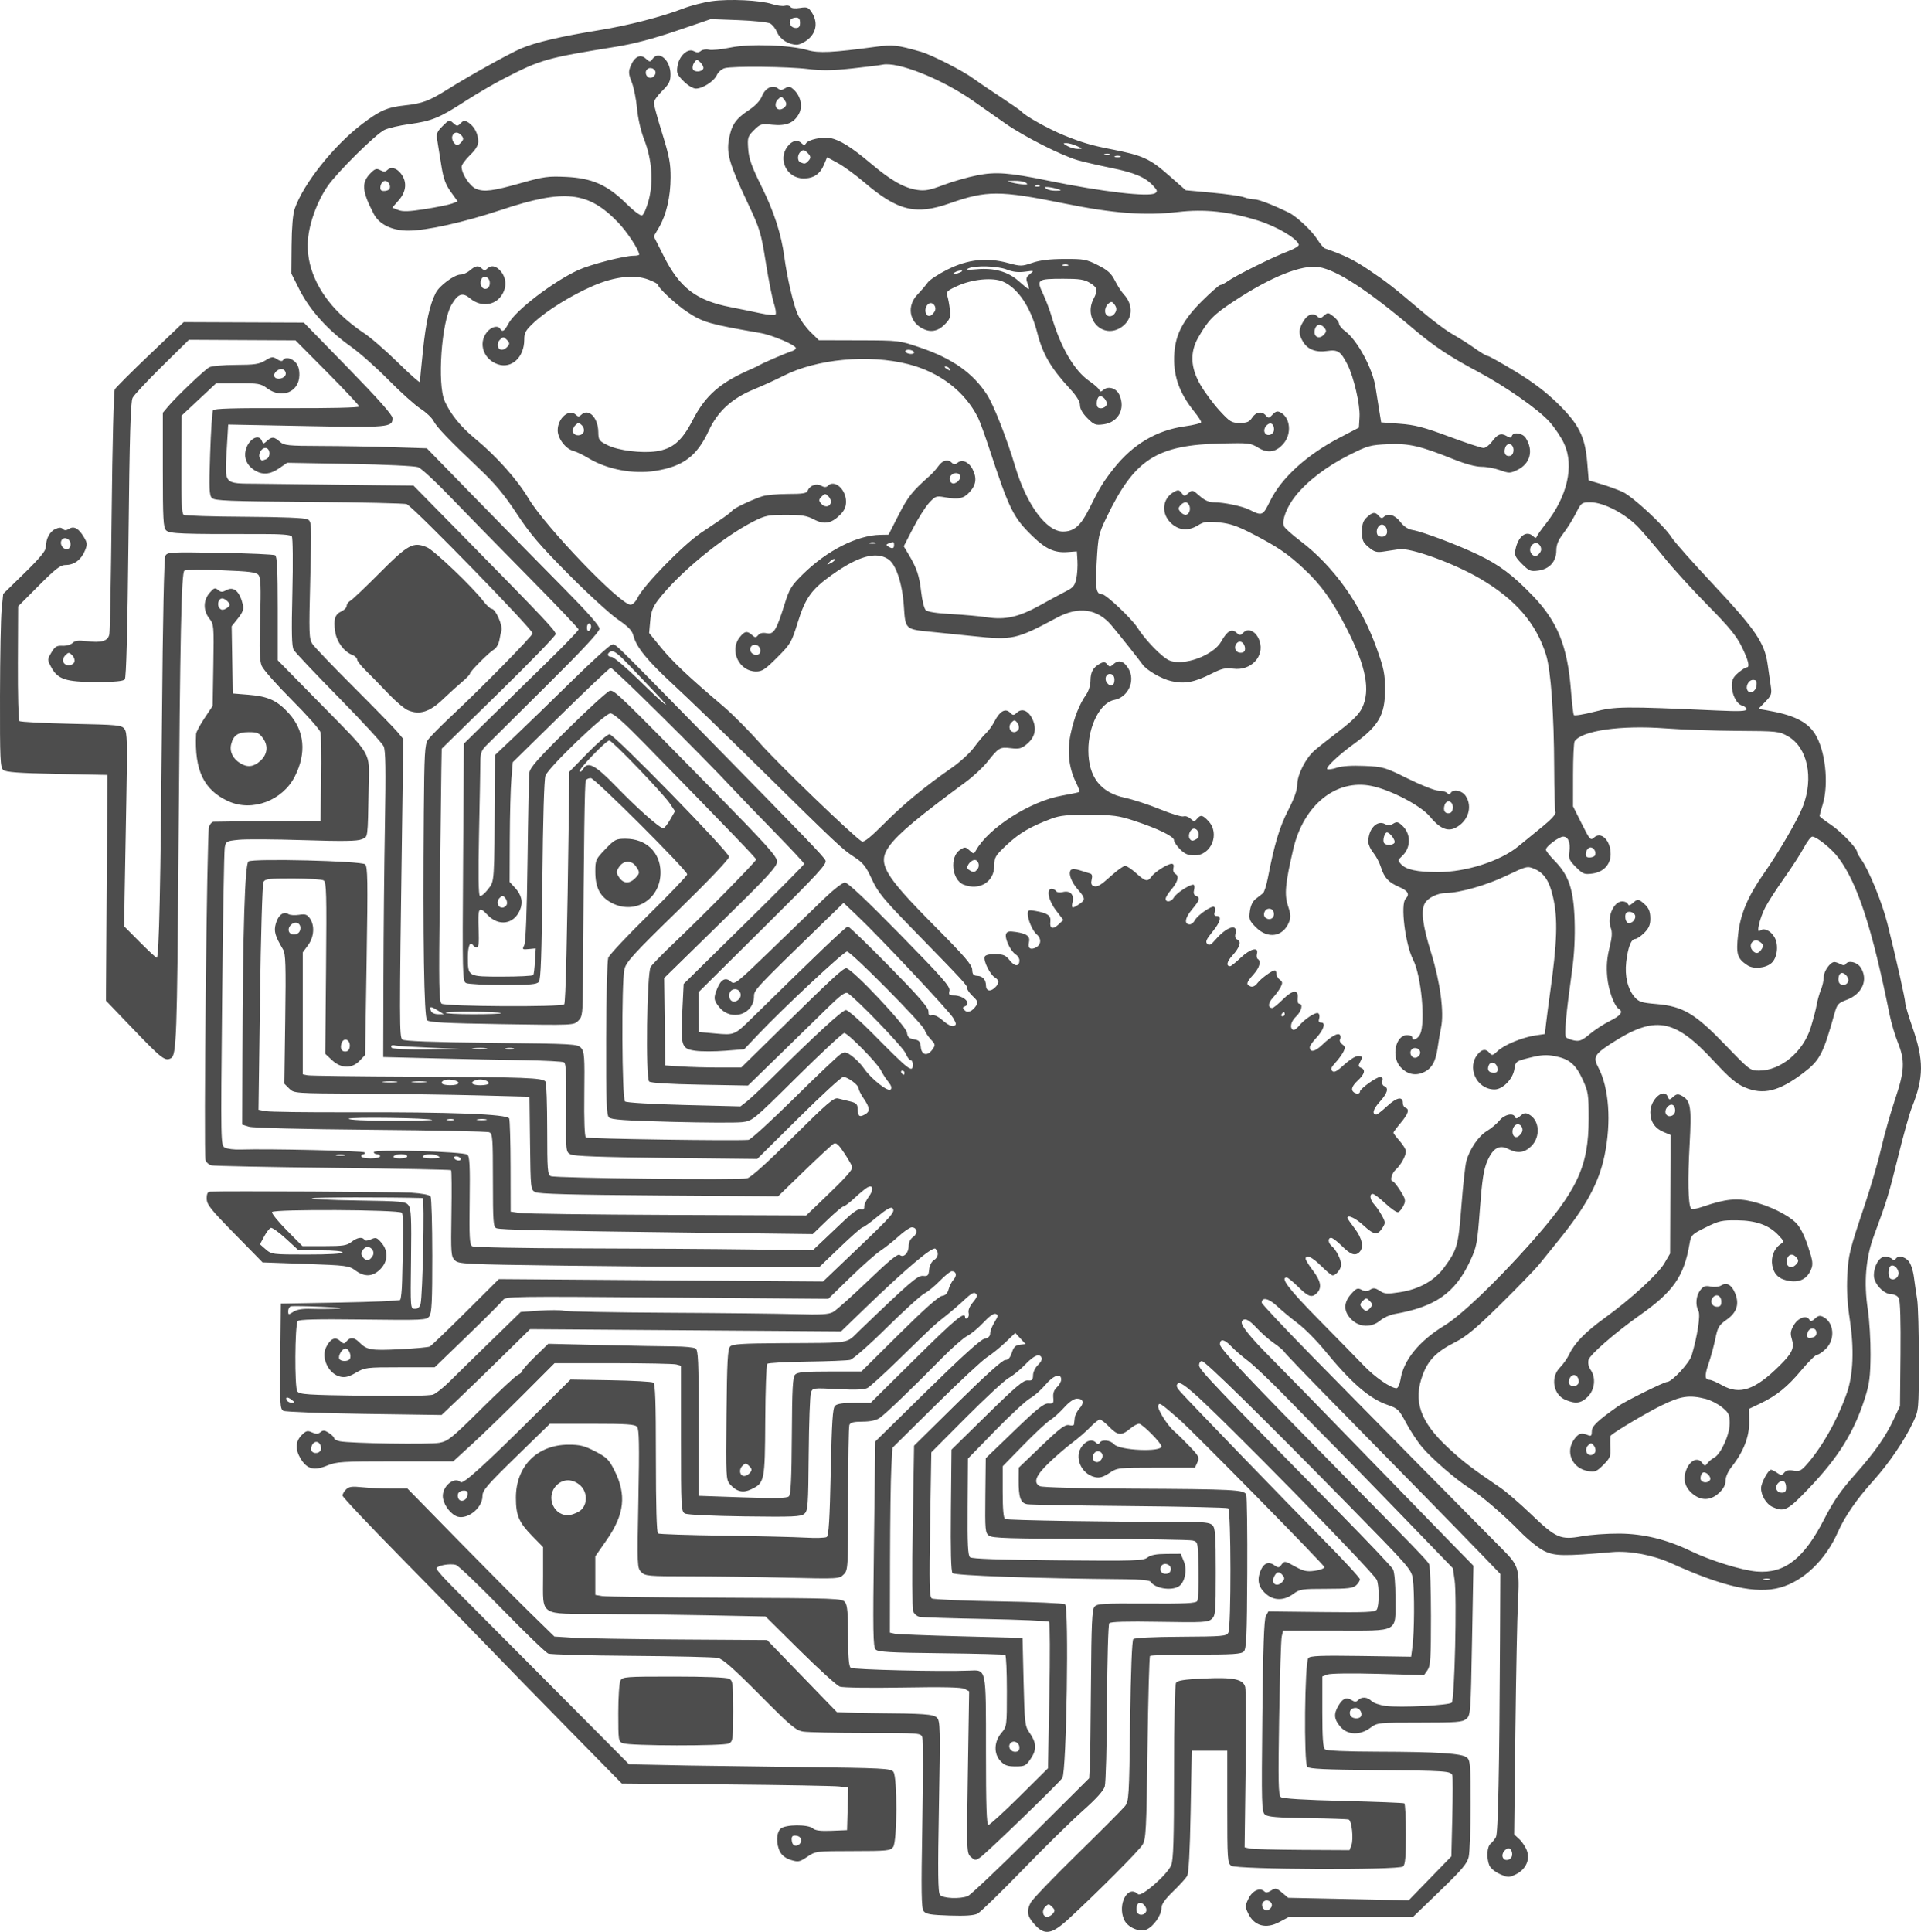 <?xml version="1.0" encoding="UTF-8" standalone="no"?>
<!-- Created with Inkscape (http://www.inkscape.org/) -->

<svg
   xmlns:dc="http://purl.org/dc/elements/1.1/"
   xmlns:cc="http://creativecommons.org/ns#"
   xmlns:rdf="http://www.w3.org/1999/02/22-rdf-syntax-ns#"
   xmlns:svg="http://www.w3.org/2000/svg"
   xmlns="http://www.w3.org/2000/svg"
   xmlns:sodipodi="http://sodipodi.sourceforge.net/DTD/sodipodi-0.dtd"
   xmlns:inkscape="http://www.inkscape.org/namespaces/inkscape"
   version="1.1"
   id="svg2"
   width="588.476"
   height="591.734"
   viewBox="0 0 588.476 591.734"
   sodipodi:docname="computer-brain-interface.svg"
   inkscape:version="0.92.3 (2405546, 2018-03-11)">
  <defs
     id="defs6" />
  <sodipodi:namedview
     pagecolor="#ffffff"
     bordercolor="#666666"
     borderopacity="1"
     objecttolerance="10"
     gridtolerance="10"
     guidetolerance="10"
     inkscape:pageopacity="0"
     inkscape:pageshadow="2"
     inkscape:window-width="1366"
     inkscape:window-height="743"
     id="namedview4"
     showgrid="false"
     inkscape:zoom="0.26342818"
     inkscape:cx="312.51831"
     inkscape:cy="259.71403"
     inkscape:window-x="0"
     inkscape:window-y="0"
     inkscape:window-maximized="1"
     inkscape:current-layer="svg2" />
  <g
     id="g826"
     transform="translate(-220.834,-25.345)">
    <path
       style="fill:#4d4d4d;stroke-width:0.64"
       d="m 537.666,614.698 c -2.195,-2.5 -2.436,-3.972 -1.08,-6.593 0.498,-0.963 6.906,-7.634 14.24,-14.823 7.334,-7.189 13.91,-13.795 14.614,-14.68 1.216,-1.528 1.296,-2.832 1.6,-26.074 0.201,-15.341 0.563,-24.709 0.973,-25.118 0.398,-0.398 6.077,-0.682 14.569,-0.729 12.822,-0.071 13.965,-0.17 14.547,-1.257 0.888,-1.66 0.846,-37.536 -0.045,-38.087 -0.372,-0.23 -13.98,-0.539 -30.24,-0.686 -16.26,-0.148 -30.348,-0.4 -31.306,-0.56 -2.075,-0.347 -2.694,-2.104 -2.65,-7.523 l 0.029,-3.673 6.982,-6.685 c 5.66,-5.42 7.254,-6.62 8.422,-6.338 0.792,0.191 1.477,0.1 1.522,-0.202 0.045,-0.302 0.15,-1.21 0.234,-2.017 0.084,-0.807 0.73,-2.103 1.437,-2.88 1.557,-1.712 1.224,-3.013 -0.771,-3.013 -0.922,0 -2.384,1.016 -3.913,2.72 -1.343,1.496 -3.292,3.246 -4.332,3.89 -1.04,0.643 -4.727,4.078 -8.193,7.633 L 528,474.466 v 7.849 c 0,5.272 0.244,8 0.744,8.309 0.635,0.392 31.748,0.896 55.356,0.896 5.663,0 7.38,0.211 8.174,1.006 0.85,0.85 1.006,3.068 1.006,14.301 0,12.34 -0.089,13.376 -1.24,14.418 -1.125,1.018 -2.612,1.099 -16.027,0.866 -10.148,-0.176 -14.968,-0.038 -15.363,0.438 -0.317,0.382 -0.626,11.341 -0.687,24.353 -0.061,13.012 -0.374,24.553 -0.696,25.647 -0.389,1.322 -2.669,3.837 -6.806,7.507 -3.421,3.036 -11.693,11.162 -18.381,18.058 -6.688,6.897 -12.88,12.914 -13.76,13.372 -1.121,0.584 -3.707,0.764 -8.64,0.602 -5.799,-0.19 -7.191,-0.43 -7.896,-1.36 -0.699,-0.922 -0.773,-5.774 -0.405,-26.468 0.248,-13.936 0.254,-25.96 0.013,-26.72 -0.434,-1.368 -0.595,-1.381 -17.195,-1.388 -9.216,-0.004 -17.909,-0.195 -19.317,-0.424 -2.26,-0.368 -3.823,-1.69 -13.328,-11.271 -7.956,-8.02 -11.298,-10.969 -12.8,-11.296 -1.118,-0.243 -12.952,-0.521 -26.298,-0.618 -13.346,-0.096 -24.887,-0.412 -25.647,-0.7 -0.76,-0.289 -7.12,-6.421 -14.134,-13.626 -7.014,-7.205 -13.389,-13.295 -14.165,-13.533 -1.83,-0.56 -5.948,0.214 -5.948,1.118 0,0.385 2.376,3.063 5.28,5.953 2.904,2.89 16.176,16.223 29.494,29.63 l 24.214,24.376 6.826,0.135 c 3.754,0.074 8.986,0.181 11.626,0.237 2.64,0.056 17.601,0.258 33.247,0.448 26.297,0.32 28.51,0.433 29.28,1.485 1.239,1.695 1.174,21.302 -0.076,23.012 -0.84,1.149 -1.771,1.243 -12.32,1.254 -11.34,0.011 -11.427,0.022 -13.981,1.746 -2.358,1.591 -2.772,1.673 -5.006,0.987 -1.565,-0.48 -2.763,-1.38 -3.35,-2.514 -1.26,-2.437 -1.159,-5.896 0.206,-7.096 1.478,-1.298 8.386,-1.347 9.843,-0.07 0.751,0.658 2.364,0.861 5.76,0.725 l 4.717,-0.19 0.182,-6.518 0.182,-6.518 -2.742,-0.336 c -1.508,-0.185 -17.115,-0.466 -34.682,-0.626 L 411.32,571.634 394.62,554.63 c -9.185,-9.352 -20.515,-20.97 -25.178,-25.817 -4.663,-4.847 -16.399,-16.865 -26.08,-26.707 -9.681,-9.842 -17.602,-18.245 -17.602,-18.674 0,-0.429 0.488,-1.268 1.084,-1.864 0.88,-0.88 1.802,-1.009 4.894,-0.686 2.095,0.219 6.083,0.398 8.862,0.398 h 5.052 l 15.175,15.497 c 8.346,8.523 18.476,18.725 22.511,22.67 l 7.336,7.174 5.784,0.366 c 3.181,0.201 17.844,0.443 32.585,0.536 l 26.801,0.17 10.679,11.033 10.679,11.033 3.16,0.143 c 1.738,0.079 5.32,0.158 7.96,0.177 15.627,0.111 18.463,0.314 19.545,1.397 0.99,0.99 1.039,3.191 0.605,27.197 -0.37,20.505 -0.3,26.327 0.327,27.083 0.903,1.088 6.022,1.319 8.482,0.384 0.838,-0.318 9.554,-8.576 19.369,-18.35 l 17.846,-17.771 0.199,-3.57 c 0.11,-1.964 0.268,-13.534 0.353,-25.712 0.124,-17.934 0.325,-22.349 1.055,-23.228 0.805,-0.97 2.508,-1.076 15.923,-0.994 11.987,0.073 15.134,-0.083 15.579,-0.772 0.307,-0.475 0.485,-4.74 0.397,-9.476 -0.16,-8.583 -0.165,-8.613 -1.76,-9.056 -0.88,-0.244 -15.009,-0.473 -31.398,-0.508 -24.76,-0.053 -30.008,-0.219 -31.04,-0.979 -1.158,-0.853 -1.234,-1.691 -1.117,-12.32 l 0.125,-11.405 8.751,-8.43 c 7.048,-6.789 9.079,-8.409 10.435,-8.32 1.511,0.099 1.665,-0.091 1.499,-1.848 -0.125,-1.328 0.235,-2.339 1.12,-3.139 0.718,-0.649 1.305,-1.712 1.305,-2.362 0,-2.104 -2.395,-1.302 -4.838,1.621 -1.288,1.541 -3.39,3.393 -4.672,4.117 -1.282,0.723 -6.094,5.176 -10.694,9.894 l -8.363,8.578 -0.099,14.761 c -0.077,11.599 0.084,14.913 0.753,15.468 0.58,0.481 9.152,0.78 26.886,0.937 23.739,0.21 26.159,0.134 27.45,-0.858 1.006,-0.773 2.686,-1.096 5.802,-1.114 l 4.386,-0.025 0.957,2.29 c 1.145,2.74 0.271,6.721 -1.709,7.781 -2.459,1.316 -7.185,0.466 -8.476,-1.525 -0.284,-0.437 -3.193,-0.727 -7.68,-0.765 -27.549,-0.231 -52.36,-1.108 -52.996,-1.875 -0.459,-0.553 -0.621,-6.885 -0.495,-19.317 L 512.32,469.373 523.2,458.692 c 8.791,-8.63 11.186,-10.652 12.471,-10.527 1.337,0.13 1.597,-0.125 1.63,-1.596 0.021,-0.963 0.689,-2.357 1.483,-3.097 0.795,-0.74 1.333,-1.68 1.197,-2.089 -0.541,-1.624 -2.303,-0.976 -4.995,1.837 -1.554,1.624 -3.834,3.488 -5.066,4.142 -1.232,0.654 -7.087,6.059 -13.01,12.011 l -10.77,10.822 -0.368,22.085 c -0.309,18.54 -0.224,22.178 0.53,22.663 0.494,0.318 9.682,0.722 20.418,0.898 10.736,0.176 19.912,0.573 20.391,0.882 1.237,0.797 0.449,51.245 -0.831,53.215 -1.004,1.545 -23.072,22.879 -25.2,24.36 -1.373,0.956 -1.575,0.945 -2.81,-0.154 -1.318,-1.172 -1.327,-1.426 -0.939,-25.971 l 0.392,-24.787 -1.36,-0.728 c -0.964,-0.516 -6.509,-0.638 -19.021,-0.42 -10.038,0.175 -18.352,0.053 -19.261,-0.282 -0.88,-0.324 -6.352,-5.291 -12.16,-11.036 l -10.56,-10.447 -17.6,-0.353 c -9.68,-0.194 -24.512,-0.382 -32.96,-0.417 -19.084,-0.08 -17.6,0.899 -17.6,-11.609 v -8.886 l -3.297,-3.363 c -4.101,-4.183 -5.023,-6.34 -5.023,-11.753 0,-9.633 6.505,-16.205 16.07,-16.237 3.526,-0.012 4.895,0.329 8.22,2.044 3.512,1.811 4.215,2.503 5.863,5.768 3.79,7.508 3.133,13.497 -2.345,21.367 l -3.489,5.013 v 5.908 5.908 l 2.08,0.354 c 1.144,0.195 18.16,0.425 37.813,0.511 34.513,0.152 35.764,0.2 36.64,1.397 0.681,0.932 0.907,3.496 0.907,10.319 0,6.49 0.229,9.269 0.801,9.744 0.706,0.586 27.621,1.227 36.254,0.864 5.376,-0.226 5.185,-1.133 5.185,24.647 0,16.844 0.191,22.621 0.749,22.621 0.412,0 4.685,-3.901 9.497,-8.668 l 8.748,-8.668 0.424,-22.179 c 0.233,-12.199 0.191,-22.412 -0.093,-22.695 -0.284,-0.284 -8.996,-0.674 -19.36,-0.867 -10.364,-0.193 -19.502,-0.487 -20.307,-0.654 -0.804,-0.167 -1.694,-0.943 -1.978,-1.726 -0.283,-0.782 -0.334,-12.51 -0.112,-26.062 l 0.403,-24.64 13.309,-13.12 c 8.508,-8.387 13.777,-13.12 14.608,-13.12 0.92,0 1.512,-0.654 2.026,-2.24 0.565,-1.74 1.117,-2.285 2.475,-2.441 l 1.748,-0.201 -1.579,-1.703 -1.579,-1.703 -3.048,2.905 c -1.677,1.598 -4.202,3.636 -5.612,4.53 -1.41,0.894 -8.504,7.499 -15.764,14.68 l -13.201,13.055 -0.347,6.08 c -0.191,3.344 -0.368,16.083 -0.393,28.308 l -0.047,22.229 1.437,0.323 c 0.79,0.178 9.933,0.543 20.317,0.811 l 18.88,0.489 0.32,13.44 c 0.294,12.336 0.431,13.598 1.667,15.36 2.303,3.283 2.45,5.279 0.596,8.08 -1.528,2.309 -1.854,2.48 -4.721,2.48 -2.477,0 -3.381,-0.321 -4.619,-1.639 -2.118,-2.255 -2.002,-5.914 0.274,-8.619 1.672,-1.987 1.683,-2.072 1.683,-12.793 0,-5.936 -0.223,-10.931 -0.496,-11.099 -0.273,-0.168 -9.108,-0.401 -19.634,-0.518 -15.682,-0.173 -19.307,-0.379 -20.069,-1.142 -0.8,-0.8 -0.873,-5.335 -0.52,-32.32 l 0.41,-31.39 15.835,-15.55 c 10.583,-10.392 16.418,-15.672 17.595,-15.92 1.212,-0.255 1.76,-0.77 1.76,-1.655 0,-0.706 0.6,-2.254 1.332,-3.44 1.134,-1.834 1.189,-2.211 0.372,-2.524 -0.611,-0.234 -1.969,0.715 -3.732,2.609 -1.524,1.638 -3.78,3.51 -5.012,4.16 -1.232,0.65 -4.737,3.724 -7.788,6.831 -8.895,9.056 -17.249,17.08 -19.036,18.285 -1.086,0.732 -2.899,1.117 -5.267,1.12 -2.7,0.003 -3.71,0.26 -4,1.017 -0.214,0.557 -0.388,10.781 -0.388,22.72 0,21.302 -0.025,21.733 -1.364,23.072 -1.343,1.343 -1.62,1.358 -17.76,0.972 -9.018,-0.216 -22.372,-0.398 -29.676,-0.404 -12.436,-0.011 -13.362,-0.094 -14.565,-1.297 -1.252,-1.252 -1.275,-1.828 -0.877,-22.395 0.318,-16.454 0.231,-21.322 -0.393,-22.075 -0.666,-0.802 -2.989,-0.965 -13.754,-0.965 h -12.953 l -10.337,10.08 c -9.007,8.783 -10.336,10.336 -10.329,12.074 0.016,3.875 -5.171,7.687 -8.231,6.05 -2.113,-1.131 -3.921,-3.943 -3.921,-6.098 0,-3.187 3.663,-6.014 5.472,-4.223 0.725,0.718 7.489,-5.404 22.818,-20.651 l 10.827,-10.768 12.282,0.208 c 6.755,0.115 12.642,0.441 13.082,0.726 0.615,0.398 0.8,5.749 0.8,23.162 0,14.635 0.23,22.787 0.65,23.046 0.357,0.221 9.357,0.522 20,0.669 10.643,0.147 21.942,0.418 25.11,0.602 3.168,0.184 6.125,0.096 6.57,-0.196 0.609,-0.398 0.913,-5.353 1.224,-19.904 0.329,-15.389 0.599,-19.56 1.315,-20.276 0.622,-0.622 2.456,-0.901 5.907,-0.901 h 5.006 l 13.576,-13.44 c 12.365,-12.24 15.36,-14.729 15.36,-12.762 0,0.373 0.313,0.484 0.696,0.248 0.383,-0.236 0.552,-0.981 0.376,-1.655 -0.194,-0.74 0.326,-1.993 1.314,-3.166 1.226,-1.457 1.451,-2.124 0.902,-2.674 -0.549,-0.549 -1.41,-0.091 -3.449,1.835 -1.495,1.412 -4.157,3.702 -5.917,5.089 -3.44,2.71 -3.397,2.67 -14.793,13.786 -4.184,4.082 -8.249,7.76 -9.034,8.175 -0.997,0.527 -3.742,0.635 -9.112,0.357 -7.648,-0.396 -7.688,-0.39 -8.215,1.105 -0.291,0.826 -0.597,9.278 -0.679,18.782 -0.138,15.961 -0.24,17.358 -1.342,18.297 -1.04,0.887 -3.374,0.988 -18.267,0.791 -9.937,-0.131 -17.585,-0.499 -18.296,-0.88 -1.167,-0.624 -1.222,-1.663 -1.222,-22.957 V 443.669 L 428,443.283 c -0.792,-0.212 -9.504,-0.387 -19.36,-0.389 l -17.92,-0.003 -9.6,9.615 c -5.28,5.288 -12.264,12.054 -15.519,15.034 l -5.919,5.419 h -17.749 c -16.505,0 -17.974,0.093 -20.961,1.328 -3.911,1.617 -6.086,1.043 -8.01,-2.112 -1.728,-2.835 -1.629,-5.327 0.288,-7.245 1.363,-1.363 1.784,-1.474 3.181,-0.837 1.242,0.566 1.834,0.548 2.586,-0.076 0.796,-0.66 1.272,-0.616 2.579,0.241 0.882,0.578 1.603,1.309 1.603,1.625 0,0.316 0.792,0.735 1.76,0.931 3.206,0.65 27.502,1.02 30.476,0.464 2.654,-0.496 3.83,-1.447 12.853,-10.392 5.462,-5.416 10.512,-10.107 11.221,-10.424 0.71,-0.318 1.29,-0.834 1.29,-1.148 0,-0.313 1.8,-2.324 4,-4.468 l 4,-3.898 16.64,0.396 c 9.152,0.218 19.088,0.405 22.08,0.415 2.992,0.011 5.872,0.293 6.4,0.628 0.823,0.521 0.96,3.778 0.96,22.87 v 22.262 l 13.433,0.464 c 10.265,0.355 13.617,0.279 14.215,-0.32 0.573,-0.575 0.81,-5.532 0.885,-18.576 0.084,-14.587 0.27,-17.959 1.031,-18.72 0.729,-0.729 3.006,-0.928 10.603,-0.928 h 9.675 l 11.559,-11.469 c 7.482,-7.424 12.108,-11.544 13.116,-11.68 1.088,-0.147 1.703,-0.762 2.043,-2.039 0.267,-1.006 0.963,-2.356 1.546,-3 1.099,-1.215 0.802,-2.532 -0.57,-2.532 -0.434,0 -2.073,1.319 -3.642,2.931 -1.569,1.612 -3.717,3.372 -4.773,3.911 -1.056,0.539 -6.24,5.245 -11.52,10.458 -5.311,5.245 -10.315,9.649 -11.2,9.859 -0.88,0.209 -6.833,0.448 -13.228,0.532 -6.396,0.084 -11.868,0.391 -12.16,0.683 -0.292,0.292 -0.572,8.101 -0.62,17.352 -0.099,18.679 -0.189,19.116 -4.375,21.102 -2.468,1.171 -4.394,0.705 -6.416,-1.551 -1.231,-1.374 -1.273,-2.186 -1.086,-21.353 0.159,-16.304 0.362,-20.095 1.117,-20.859 0.751,-0.76 3.692,-0.95 15.806,-1.021 21.971,-0.128 19.507,0.277 23.887,-3.931 15.622,-15.007 17.767,-16.85 19.419,-16.682 1.446,0.147 1.682,-0.099 1.859,-1.933 0.117,-1.219 0.722,-2.425 1.44,-2.874 1.39,-0.868 1.608,-2.399 0.5,-3.507 -0.835,-0.835 -8.974,6.036 -21.618,18.251 l -7.316,7.068 -47.631,-0.343 -47.631,-0.343 -8.413,8.265 c -4.627,4.546 -10.728,10.46 -13.557,13.143 l -5.144,4.879 -23.656,-0.343 c -13.011,-0.189 -24.165,-0.606 -24.787,-0.928 -1.043,-0.539 -1.118,-1.84 -0.96,-16.716 l 0.171,-16.132 18.027,-0.32 c 9.915,-0.176 18.247,-0.54 18.515,-0.808 0.268,-0.269 0.541,-2.861 0.606,-5.76 0.065,-2.899 0.205,-8.665 0.311,-12.813 0.106,-4.148 -0.073,-7.808 -0.398,-8.133 -0.943,-0.943 -39.454,-1.137 -39.768,-0.2 -0.141,0.421 1.898,2.941 4.531,5.6 l 4.788,4.835 h 6.688 c 5.719,0 6.924,-0.185 8.315,-1.28 1.755,-1.381 3.361,-1.649 3.97,-0.664 0.237,0.384 1.003,0.332 2.033,-0.137 1.477,-0.673 1.814,-0.565 3.177,1.02 2.189,2.544 2.053,5.752 -0.346,8.151 -2.314,2.314 -4.806,2.428 -7.624,0.348 -1.957,-1.444 -2.746,-1.547 -15.241,-1.993 l -13.177,-0.471 -8.556,-8.727 c -7.421,-7.569 -8.557,-9.003 -8.563,-10.807 -0.005,-1.538 0.285,-2.093 1.113,-2.131 4.883,-0.222 57.323,0.055 61.555,0.325 3.32,0.212 5.593,0.656 5.91,1.155 0.283,0.446 0.519,8.604 0.525,18.129 0.008,13.977 -0.166,17.557 -0.901,18.56 -0.873,1.192 -1.701,1.233 -20.396,1.007 -14.315,-0.173 -19.607,-0.038 -19.944,0.507 -0.87,1.408 -0.966,20.316 -0.109,21.488 0.703,0.962 2.933,1.11 20.358,1.353 12.127,0.169 20.205,0.031 21.243,-0.363 0.921,-0.35 3.197,-2.156 5.058,-4.013 1.861,-1.857 7.526,-7.407 12.59,-12.333 l 9.206,-8.957 5.761,-0.407 c 3.169,-0.224 6.504,-0.205 7.412,0.042 0.908,0.247 15.187,0.518 31.731,0.602 16.544,0.084 34.344,0.279 39.555,0.433 7.475,0.221 9.839,0.084 11.2,-0.649 0.949,-0.511 5.757,-4.8 10.685,-9.53 6.619,-6.354 9.169,-8.431 9.76,-7.951 1.186,0.964 2.72,-0.586 2.72,-2.748 0,-1.117 0.52,-2.17 1.364,-2.761 1.509,-1.057 1.245,-2.957 -0.411,-2.957 -0.554,0 -2.363,1.235 -4.02,2.745 -1.657,1.51 -4.165,3.497 -5.573,4.417 -1.408,0.919 -5.578,4.611 -9.268,8.203 l -6.708,6.531 -49.411,-0.395 c -47.612,-0.381 -49.442,-0.352 -50.252,0.79 -0.463,0.652 -5.359,5.551 -10.882,10.887 l -10.04,9.702 h -10.646 c -10.293,0 -10.739,0.055 -13.467,1.654 -2.117,1.241 -3.302,1.548 -4.746,1.231 -3.612,-0.793 -6.009,-5.735 -4.386,-9.043 1.282,-2.614 2.759,-3.296 4.237,-1.959 1.093,0.989 1.313,1.003 2.036,0.133 1.089,-1.312 2.32,-1.229 3.805,0.255 2.435,2.435 3.53,2.631 12.334,2.207 4.683,-0.225 8.893,-0.609 9.356,-0.853 0.463,-0.244 5.411,-4.989 10.996,-10.544 l 10.154,-10.1 49.655,0.364 49.655,0.364 10.359,-9.886 c 10.974,-10.472 11.906,-11.553 10.863,-12.596 -0.439,-0.439 -1.922,0.41 -4.58,2.622 -2.162,1.799 -4.196,3.271 -4.521,3.271 -0.325,0 -3.462,2.756 -6.971,6.124 l -6.38,6.124 -22.276,-0.037 c -12.252,-0.02 -37.082,-0.23 -55.178,-0.466 -31.311,-0.408 -32.961,-0.488 -34.134,-1.661 -1.15,-1.15 -1.219,-2.102 -1.029,-14.256 0.112,-7.163 0.064,-13.162 -0.106,-13.331 -0.17,-0.169 -16.437,-0.49 -36.149,-0.714 -19.712,-0.224 -36.478,-0.565 -37.257,-0.759 -0.779,-0.194 -1.6,-0.929 -1.824,-1.633 -0.598,-1.885 0.432,-100.42 1.068,-102.112 0.298,-0.792 0.908,-1.468 1.357,-1.501 0.449,-0.034 8.016,-0.106 16.816,-0.16 l 16,-0.099 0.181,-12.8 c 0.1,-7.04 0.013,-13.485 -0.193,-14.323 -0.206,-0.837 -4.144,-5.291 -8.751,-9.897 -4.607,-4.606 -8.767,-9.309 -9.245,-10.451 -0.676,-1.617 -0.787,-4.811 -0.501,-14.423 0.289,-9.731 0.187,-12.572 -0.482,-13.413 -0.705,-0.886 -2.64,-1.136 -11.409,-1.471 -5.808,-0.222 -10.896,-0.171 -11.307,0.113 -0.919,0.635 -1.313,19.244 -1.804,85.306 -0.429,57.659 -0.627,63.132 -2.313,64.035 -1.828,0.978 -2.815,0.212 -11.776,-9.141 l -8.139,-8.494 0.23,-34.56 0.23,-34.56 -15.423,-0.32 c -11.757,-0.244 -15.674,-0.529 -16.48,-1.198 -0.946,-0.786 -1.053,-3.168 -1.017,-22.72 0.022,-12.013 0.251,-23.954 0.51,-26.535 l 0.47,-4.694 6.53,-6.381 c 4.664,-4.557 6.53,-6.817 6.53,-7.905 0,-2.537 1.163,-4.781 2.885,-5.565 1.187,-0.541 1.822,-0.551 2.335,-0.038 0.513,0.513 1.031,0.501 1.905,-0.045 1.516,-0.947 2.99,-0.105 4.585,2.619 1.037,1.769 1.059,2.179 0.228,4.169 -1.136,2.719 -3.282,4.294 -5.852,4.294 -1.616,0 -3.028,1.082 -8.259,6.333 l -6.309,6.333 -0.075,17.298 c -0.041,9.514 0.163,17.536 0.453,17.827 0.29,0.291 7.44,0.673 15.889,0.849 14.413,0.3 15.42,0.399 16.321,1.6 0.826,1.102 0.904,4.124 0.557,21.76 -0.221,11.264 -0.461,24.576 -0.532,29.582 l -0.13,9.102 4.784,4.818 c 2.631,2.65 4.974,4.818 5.206,4.818 0.691,0 1.177,-22.407 1.595,-73.6 0.245,-30.016 0.636,-48.775 1.031,-49.521 0.603,-1.138 1.486,-1.187 16.753,-0.923 8.864,0.153 16.466,0.495 16.894,0.759 0.576,0.356 0.777,4.583 0.777,16.319 v 15.838 l 13.716,13.956 c 15.399,15.669 14.36,13.856 14.154,24.692 -0.315,16.537 -0.154,15.339 -2.176,16.191 -1.371,0.578 -5.793,0.64 -17.76,0.252 -8.764,-0.284 -17.706,-0.336 -19.871,-0.116 -3.813,0.388 -3.948,0.465 -4.293,2.437 -0.196,1.12 -0.554,22.091 -0.797,46.603 -0.439,44.437 -0.437,44.569 0.866,45.267 0.719,0.385 2.849,0.645 4.734,0.579 8.316,-0.291 37.744,0.393 38.047,0.884 0.185,0.299 0.03,0.543 -0.342,0.543 -0.373,0 -0.678,0.288 -0.678,0.64 0,0.352 1.296,0.64 2.88,0.64 1.584,0 2.88,-0.288 2.88,-0.64 0,-0.352 -0.432,-0.64 -0.96,-0.64 -0.528,0 -0.96,-0.289 -0.96,-0.642 0,-0.93 27.493,-0.177 28.652,0.785 0.71,0.59 0.849,3.35 0.707,14.098 -0.147,11.122 -0.021,13.463 0.752,13.952 0.529,0.335 14.969,0.615 33.569,0.651 17.952,0.035 41.219,0.184 51.706,0.332 l 19.066,0.268 3.014,-2.843 c 1.658,-1.564 4.719,-4.465 6.802,-6.448 2.484,-2.365 4.175,-3.504 4.915,-3.31 0.76,0.199 1.101,-0.052 1.047,-0.77 -0.044,-0.586 0.586,-1.966 1.401,-3.067 1.615,-2.184 1.342,-3.816 -0.469,-2.803 -0.595,0.332 -2.342,1.773 -3.882,3.202 -1.54,1.428 -3.08,2.597 -3.422,2.597 -0.342,0 -2.596,1.907 -5.011,4.237 l -4.389,4.237 -35.389,-0.438 c -47.383,-0.587 -60.237,-0.871 -61.515,-1.362 -0.96,-0.369 -1.074,-1.916 -1.074,-14.675 0,-12.983 -0.101,-14.304 -1.12,-14.721 -0.616,-0.252 -16.96,-0.594 -36.32,-0.759 -20.706,-0.177 -36.056,-0.563 -37.28,-0.94 l -2.08,-0.639 0.071,-21.55 c 0.127,-38.412 0.749,-58.302 1.849,-59.062 1.403,-0.969 34.474,-0.157 35.72,0.877 0.806,0.669 0.871,4.719 0.474,29.585 l -0.461,28.809 -1.666,1.76 c -2.364,2.497 -5.695,2.429 -8.48,-0.172 l -2.069,-1.932 0.241,-26.248 c 0.209,-22.812 0.115,-26.328 -0.719,-26.858 -0.528,-0.335 -4.766,-0.614 -9.417,-0.62 -7.411,-0.009 -8.53,0.129 -9.042,1.11 -0.322,0.616 -0.793,16.562 -1.048,35.437 l -0.463,34.317 2.211,0.415 c 1.216,0.228 12.55,0.382 25.185,0.342 31.665,-0.1 48.886,0.566 49.406,1.913 0.216,0.559 0.405,7.209 0.42,14.776 l 0.028,13.759 2.88,0.41 c 1.584,0.225 21.951,0.49 45.261,0.587 l 42.381,0.177 5.619,-5.383 c 6.252,-5.989 8.499,-8.472 8.499,-9.394 0,-0.34 -1.058,-2.226 -2.352,-4.19 -1.848,-2.806 -2.568,-3.448 -3.36,-2.997 -0.554,0.316 -4.608,4.065 -9.008,8.33 l -8,7.755 -36.48,-0.258 c -26.646,-0.188 -36.865,-0.464 -37.908,-1.023 -1.403,-0.752 -1.431,-1.014 -1.6,-14.989 l -0.172,-14.224 -15.36,-0.405 c -8.448,-0.223 -24.681,-0.459 -36.073,-0.524 -20.698,-0.119 -20.714,-0.12 -22.188,-1.594 l -1.475,-1.475 0.275,-19.761 c 0.232,-16.678 0.127,-20.01 -0.675,-21.361 -2.48,-4.177 -2.861,-5.542 -2.209,-7.906 0.716,-2.592 2.375,-3.862 3.819,-2.923 0.509,0.331 1.975,0.435 3.258,0.231 1.944,-0.31 2.503,-0.127 3.36,1.096 1.537,2.194 1.293,5.694 -0.572,8.222 l -1.6,2.169 v 18.686 18.686 l 1.44,0.291 c 0.792,0.16 15.552,0.347 32.8,0.416 33.866,0.135 39.371,0.345 40.128,1.537 0.271,0.426 0.497,7.008 0.502,14.627 0.009,12.582 0.112,13.894 1.13,14.319 1.478,0.617 57.807,1.236 60.125,0.661 1.149,-0.285 6.211,-4.837 14.061,-12.643 10.468,-10.409 12.485,-12.144 13.76,-11.829 0.822,0.203 2.502,0.613 3.734,0.911 1.854,0.448 2.251,0.842 2.305,2.287 0.084,2.277 0.5,2.62 2.12,1.752 1.743,-0.933 1.684,-2.018 -0.265,-4.89 -0.88,-1.297 -1.6,-2.73 -1.6,-3.185 0,-1.004 -3.337,-3.474 -4.692,-3.474 -0.536,0 -6.68,5.652 -13.654,12.561 l -12.679,12.561 -27.878,-0.31 c -20.072,-0.223 -28.284,-0.526 -29.326,-1.084 -1.44,-0.771 -1.447,-0.847 -1.317,-14.237 0.097,-9.984 -0.07,-13.586 -0.646,-13.942 -0.427,-0.264 -5.869,-0.557 -12.092,-0.651 -6.223,-0.094 -18.515,-0.353 -27.315,-0.574 l -16,-0.403 0.064,-24.64 c 0.035,-13.552 0.242,-34.576 0.46,-46.72 0.299,-16.705 0.206,-22.502 -0.384,-23.815 -0.429,-0.954 -6.627,-7.684 -13.774,-14.955 -7.147,-7.271 -13.353,-13.834 -13.791,-14.585 -0.608,-1.042 -0.704,-5.232 -0.407,-17.685 0.215,-8.976 0.14,-16.657 -0.165,-17.069 -0.378,-0.51 -3.35,-0.743 -9.319,-0.731 -24.58,0.051 -28.16,-0.087 -29.198,-1.126 -0.865,-0.865 -1.006,-3.45 -1.006,-18.511 v -17.505 l 1.607,-1.909 c 2.557,-3.039 11.165,-11.24 12.619,-12.023 0.731,-0.394 4.385,-0.722 8.144,-0.732 5.753,-0.015 7.159,-0.226 9.004,-1.348 1.967,-1.196 2.33,-1.236 3.613,-0.395 0.885,0.58 1.575,0.695 1.818,0.302 0.656,-1.061 2.609,-0.708 3.884,0.701 0.805,0.89 1.184,2.21 1.138,3.965 -0.134,5.112 -5.401,7.246 -9.827,3.981 -1.997,-1.473 -2.705,-1.598 -8.924,-1.577 l -6.756,0.022 -5.275,4.938 -5.275,4.938 -0.086,14.952 c -0.065,11.336 0.107,15.072 0.712,15.446 0.439,0.272 8.866,0.537 18.726,0.591 11.387,0.062 18.397,0.348 19.214,0.786 1.26,0.674 1.277,1.071 0.826,18.574 -0.423,16.405 -0.369,18.026 0.655,19.589 0.614,0.937 6.324,6.902 12.689,13.256 6.365,6.353 12.381,12.523 13.369,13.71 l 1.796,2.159 -0.387,27.588 c -0.839,59.717 -0.833,63.701 0.091,64.468 0.593,0.492 9.135,0.809 27.264,1.012 25.482,0.285 26.44,0.341 27.515,1.586 0.991,1.147 1.097,2.706 0.958,14.079 -0.097,7.97 0.086,12.987 0.486,13.313 0.511,0.417 45.257,1.08 49.814,0.738 0.645,-0.048 6.928,-5.776 13.962,-12.728 7.034,-6.952 13.448,-13.041 14.252,-13.53 1.311,-0.798 1.678,-0.732 3.552,0.64 1.15,0.842 2.759,2.506 3.576,3.699 2.195,3.206 7.376,7.316 8.193,6.499 0.46,-0.46 0.228,-1.208 -0.751,-2.426 -0.778,-0.969 -1.751,-2.482 -2.161,-3.362 -1.007,-2.161 -10.181,-11.52 -11.293,-11.52 -0.488,0 -7.002,6.056 -14.477,13.459 -13.469,13.338 -13.619,13.462 -16.815,13.841 -1.774,0.21 -11.478,0.169 -21.566,-0.092 -14.365,-0.371 -18.535,-0.668 -19.235,-1.369 -0.735,-0.735 -0.884,-5.026 -0.839,-24.086 0.03,-12.755 0.316,-23.912 0.633,-24.792 0.318,-0.88 5.892,-6.821 12.387,-13.202 6.495,-6.381 11.809,-11.942 11.809,-12.358 0,-1.225 -28.298,-29.48 -29.524,-29.48 -0.616,0 -1.306,0.301 -1.533,0.668 -0.358,0.579 -0.603,17.724 -0.874,61.252 -0.065,10.391 -0.15,11.121 -1.443,12.414 -1.367,1.367 -1.496,1.372 -23.433,1.024 -17.324,-0.275 -22.238,-0.536 -22.894,-1.214 -0.918,-0.95 -1.289,-24.87 -0.985,-63.656 0.14,-17.907 0.297,-20.757 1.224,-22.152 0.585,-0.88 3.943,-4.289 7.463,-7.575 8.977,-8.381 24.64,-24.333 24.64,-25.095 0,-1.254 -35.855,-38.07 -38.539,-39.572 -0.462,-0.259 -13.863,-0.572 -29.781,-0.696 -24.808,-0.193 -29.079,-0.364 -29.912,-1.196 -0.832,-0.832 -0.91,-2.774 -0.549,-13.551 0.232,-6.919 0.626,-12.911 0.876,-13.316 0.33,-0.533 6.539,-0.712 22.62,-0.65 13.123,0.051 22.165,-0.155 22.165,-0.503 0,-0.324 -4.392,-5.015 -9.76,-10.426 l -9.76,-9.837 -16.32,-0.086 -16.32,-0.086 -8.213,8.086 c -4.517,4.447 -8.583,8.806 -9.035,9.686 -0.63,1.227 -0.927,11.381 -1.273,43.51 -0.298,27.687 -0.679,42.185 -1.124,42.72 -0.477,0.575 -3.015,0.81 -8.754,0.809 -9.362,-0.001 -11.792,-0.801 -13.796,-4.544 -1.223,-2.285 -1.223,-2.324 0.054,-4.48 1.084,-1.831 1.625,-2.158 3.415,-2.07 1.171,0.058 2.56,-0.328 3.092,-0.86 0.735,-0.735 1.759,-0.867 4.29,-0.55 4.595,0.574 6.549,-0.019 6.969,-2.114 0.188,-0.935 0.509,-17.949 0.713,-37.809 0.205,-19.86 0.629,-36.588 0.942,-37.173 0.313,-0.585 5.192,-5.464 10.842,-10.843 l 10.273,-9.779 18.402,0.073 18.402,0.073 13.574,13.919 c 9.22,9.455 13.582,14.374 13.6,15.337 0.052,2.817 -1.221,2.934 -26.548,2.435 l -23.797,-0.469 -0.452,7.721 c -0.629,10.749 -1.004,10.319 9.085,10.402 4.476,0.037 11.881,0.127 16.457,0.2 4.576,0.073 13.574,0.187 19.995,0.253 l 11.675,0.12 16.827,17.12 c 23.224,23.629 26.699,27.316 26.731,28.366 0.015,0.503 -7.832,8.604 -17.44,18.004 l -17.468,17.09 -0.111,6.27 c -0.061,3.449 -0.279,20.85 -0.484,38.669 -0.319,27.694 -0.239,32.509 0.546,33.161 1.059,0.879 36.701,1.084 37.57,0.216 0.443,-0.443 0.915,-20.067 1.44,-59.879 l 0.15,-11.384 5.607,-5.736 c 3.084,-3.155 6.092,-5.733 6.685,-5.729 1.444,0.009 36.591,36.04 36.62,37.54 0.013,0.706 -6.251,7.292 -15.726,16.533 -13.675,13.338 -15.824,15.697 -16.327,17.92 -0.941,4.161 -0.773,39.713 0.191,40.48 0.452,0.36 8.306,0.827 18.08,1.075 l 17.28,0.438 1.92,-1.493 c 1.056,-0.821 4.656,-4.202 8,-7.513 13.12,-12.991 21.322,-20.507 22.38,-20.507 0.609,0 4.306,3.24 8.217,7.2 11.309,11.451 12.283,12.2 12.283,9.44 0,-0.704 -0.303,-1.28 -0.673,-1.28 -0.37,0 -1.077,-0.969 -1.572,-2.153 -0.81,-1.938 -15.467,-17.123 -17.773,-18.414 -0.687,-0.385 -2.314,0.818 -5.983,4.426 -2.771,2.725 -9.416,9.218 -14.766,14.43 l -9.727,9.476 -14.79,-0.272 c -9.459,-0.174 -15.042,-0.523 -15.487,-0.969 -1.123,-1.123 -0.692,-33.327 0.469,-35.11 0.497,-0.763 3.864,-4.2 7.483,-7.637 8.856,-8.412 24.82,-24.643 24.82,-25.235 0,-0.431 -7.088,-7.796 -34.257,-35.595 -6.194,-6.338 -9.415,-9.185 -10.39,-9.185 -1.715,0 -18.895,16.482 -19.894,19.086 -0.401,1.046 -0.766,13.503 -0.937,31.95 -0.212,22.908 -0.473,30.47 -1.079,31.2 -0.651,0.785 -2.695,0.964 -11.004,0.964 -5.612,0 -10.71,-0.271 -11.329,-0.602 -1.058,-0.566 -1.111,-2.774 -0.878,-36.96 l 0.247,-36.358 8.477,-8.32 c 4.663,-4.576 12.565,-12.31 17.56,-17.187 4.996,-4.877 9.083,-9.138 9.083,-9.469 0,-0.332 -7.17,-7.861 -15.933,-16.733 -8.763,-8.872 -19.429,-19.772 -23.703,-24.222 -4.273,-4.45 -8.552,-8.387 -9.507,-8.749 C 347.975,168.076 338.639,167.629 328,167.438 l -19.2,-0.345 -2.428,1.68 c -2.856,1.976 -5.243,2.131 -7.73,0.501 -2.161,-1.416 -3.11,-3.628 -2.557,-5.959 0.81,-3.415 4.058,-5.311 4.98,-2.908 0.372,0.969 0.488,0.969 1.559,0 1.501,-1.358 2.146,-1.32 3.936,0.233 1.352,1.173 2.419,1.282 12.738,1.31 6.194,0.016 15.993,0.184 21.775,0.372 l 10.513,0.342 15.403,15.788 c 8.472,8.683 20.373,20.809 26.447,26.945 7.341,7.417 11.044,11.614 11.044,12.519 0,0.93 -5.201,6.521 -16.412,17.643 -9.027,8.955 -17.235,17.103 -18.24,18.109 -1.532,1.532 -1.829,2.36 -1.838,5.12 -0.006,1.811 -0.188,11.676 -0.404,21.922 -0.262,12.398 -0.176,18.765 0.259,19.034 0.359,0.222 1.477,-0.674 2.484,-1.99 2.025,-2.647 1.939,-1.372 2.099,-31.362 l 0.052,-9.768 6.24,-5.911 c 3.432,-3.251 11.219,-10.807 17.305,-16.792 6.086,-5.985 11.563,-10.965 12.172,-11.067 1.359,-0.227 -1.177,-2.68 28.372,27.45 32.132,32.764 36.343,37.137 37.133,38.567 0.571,1.033 -1.98,3.808 -19.121,20.8 l -19.78,19.608 0.04,6.08 0.04,6.08 5.1,0.462 c 5.884,0.533 5.864,0.542 11.54,-5.039 19.031,-18.711 28.489,-27.743 29.053,-27.743 0.368,0 6.077,5.505 12.688,12.233 8.951,9.11 12.013,12.623 11.994,13.76 -0.019,1.154 0.242,1.443 1.068,1.181 0.671,-0.213 1.979,0.431 3.387,1.667 1.39,1.22 2.687,1.863 3.292,1.632 0.886,-0.34 0.868,-0.612 -0.162,-2.438 -1.175,-2.083 -22.309,-24.561 -29.607,-31.49 l -3.977,-3.775 -6.188,6.013 c -21.081,20.488 -21.227,20.643 -21.249,22.647 -0.061,5.507 -6.918,7.716 -10.551,3.398 -1.841,-2.188 -1.924,-2.944 -0.656,-5.978 1.127,-2.696 2.555,-3.369 4.129,-1.944 1.113,1.007 1.737,0.515 12.277,-9.682 6.107,-5.909 13.413,-12.976 16.235,-15.704 2.895,-2.798 5.693,-4.966 6.42,-4.973 0.847,-0.009 6.616,5.419 16.837,15.84 13.066,13.322 15.491,16.083 15.188,17.293 -0.304,1.215 -0.102,1.44 1.293,1.44 3.131,0 5.632,2.543 3.33,3.387 -0.636,0.233 -0.632,0.471 0.018,1.159 0.916,0.97 2.439,0.319 3.615,-1.546 0.539,-0.854 0.317,-1.41 -1.077,-2.703 -0.966,-0.895 -1.756,-2.004 -1.756,-2.464 0,-0.961 -0.785,-1.816 -15.874,-17.279 -9.811,-10.054 -11.434,-12.019 -13.342,-16.15 -1.852,-4.009 -2.667,-5.025 -5.518,-6.881 -3.599,-2.343 -4.846,-3.52 -30.547,-28.823 -9.329,-9.184 -20.471,-19.943 -24.761,-23.908 -8.016,-7.409 -11.287,-11.432 -12.218,-15.022 -0.402,-1.552 -1.572,-2.763 -4.78,-4.952 -2.336,-1.594 -9.121,-7.806 -15.077,-13.805 -8.772,-8.835 -11.784,-12.361 -15.855,-18.56 -3.787,-5.767 -6.606,-9.151 -11.439,-13.733 -9.43,-8.94 -13.1,-12.769 -14.112,-14.726 -0.497,-0.96 -2.283,-2.633 -3.97,-3.718 -1.687,-1.085 -6.091,-5.047 -9.787,-8.804 -3.696,-3.758 -8.916,-8.379 -11.6,-10.269 -6.779,-4.775 -12.497,-11.097 -15.6,-17.248 l -2.56,-5.075 0.077,-8.64 c 0.049,-5.491 0.399,-9.573 0.96,-11.2 2.626,-7.61 11.961,-19.347 20.638,-25.945 5.47,-4.16 7.728,-5.142 13.149,-5.721 5.257,-0.561 7.438,-1.372 12.856,-4.78 6.658,-4.187 18.886,-10.995 22.72,-12.649 4.311,-1.859 12.144,-3.691 24,-5.611 8.714,-1.411 19.025,-4.071 25.659,-6.619 2.32,-0.891 6.239,-1.9 8.709,-2.242 5.413,-0.75 14.883,-0.301 18.506,0.877 1.448,0.471 3.216,0.704 3.928,0.518 0.712,-0.186 1.489,-0.025 1.726,0.359 0.263,0.425 1.39,0.544 2.89,0.304 2.185,-0.349 2.588,-0.198 3.609,1.362 1.854,2.83 1.508,5.911 -0.908,8.07 -1.132,1.011 -2.788,1.839 -3.68,1.839 -2.518,0 -5.136,-1.663 -6.036,-3.834 -0.45,-1.086 -1.407,-2.29 -2.128,-2.676 -0.721,-0.386 -5.1,-0.846 -9.732,-1.022 l -8.422,-0.321 -10.5,3.582 c -7.048,2.404 -13.13,4.007 -18.5,4.876 -21.466,3.473 -22.997,3.906 -34.24,9.675 -3.168,1.626 -8.64,4.822 -12.16,7.104 -7.798,5.054 -10.123,6.002 -17.024,6.943 -2.957,0.403 -6.356,1.196 -7.553,1.762 -2.631,1.244 -14.501,12.98 -17.421,17.224 -3.201,4.653 -5.577,11.11 -6.023,16.369 -0.664,7.838 2.843,15.967 9.835,22.795 1.935,1.89 5.126,4.454 7.092,5.698 1.965,1.244 6.669,5.297 10.453,9.007 3.784,3.71 6.886,6.474 6.893,6.142 0.007,-0.332 0.428,-4.635 0.935,-9.563 0.903,-8.767 2.112,-14.217 3.945,-17.773 1.144,-2.22 5.716,-5.587 7.586,-5.587 0.773,0 2.07,-0.576 2.882,-1.28 1.695,-1.47 2.625,-1.599 3.712,-0.512 0.597,0.597 0.939,0.597 1.536,0 1.24,-1.24 2.884,-0.889 4.306,0.918 1.837,2.336 1.707,5.444 -0.33,7.865 -2.219,2.638 -6.237,2.784 -9.149,0.333 -2.326,-1.957 -3.709,-1.502 -5.701,1.874 -3.108,5.268 -4.456,24.425 -2.086,29.646 1.815,3.997 4.916,7.812 9.265,11.396 6.585,5.427 12.922,12.525 16.432,18.405 5.167,8.656 28.052,32.475 31.201,32.475 0.651,0 1.569,-0.89 2.144,-2.08 1.845,-3.815 13.802,-16.09 19.372,-19.886 1.124,-0.766 3.658,-2.47 5.63,-3.786 1.972,-1.316 3.765,-2.683 3.984,-3.039 0.443,-0.717 5.845,-3.302 9.221,-4.413 1.197,-0.394 4.734,-0.716 7.86,-0.716 4.509,0 5.762,-0.202 6.06,-0.978 0.621,-1.619 2.608,-2.362 4.133,-1.545 0.975,0.522 1.542,0.528 2.048,0.022 2.032,-2.032 5.563,1.063 5.563,4.876 0,1.573 -0.526,2.729 -1.838,4.041 -2.654,2.654 -4.881,3.031 -8.037,1.36 -2.129,-1.127 -3.692,-1.38 -8.544,-1.378 -5.354,0.002 -6.321,0.195 -9.83,1.966 -9.556,4.824 -23.001,15.892 -29.305,24.125 -1.626,2.124 -2.164,3.548 -2.424,6.415 l -0.334,3.685 3.647,4.465 c 3.584,4.388 8.555,9.081 18.91,17.851 2.874,2.434 8.038,7.618 11.475,11.52 5.539,6.288 28.766,28.681 31.117,30 0.639,0.358 2.635,-1.232 6.832,-5.445 6.007,-6.03 12.446,-11.341 20.73,-17.101 2.508,-1.744 5.58,-4.559 6.825,-6.257 1.246,-1.697 2.896,-3.657 3.668,-4.354 0.771,-0.698 1.949,-2.339 2.617,-3.647 1.574,-3.085 3.312,-4.068 4.713,-2.666 0.95,0.95 1.128,0.946 2.231,-0.052 1.58,-1.43 3.643,-0.39 4.821,2.429 1.162,2.781 0.545,5.248 -1.808,7.228 -1.707,1.436 -2.393,1.617 -4.974,1.311 -3.383,-0.401 -3.704,-0.213 -7.233,4.237 -1.339,1.688 -4.348,4.476 -6.687,6.197 -14.256,10.483 -20.541,15.743 -23.237,19.445 -3.887,5.338 -2.019,8.641 14.042,24.831 9.009,9.082 11.224,11.658 11.276,13.12 0.052,1.443 0.378,1.835 1.576,1.895 1.624,0.082 2.624,1.19 2.64,2.926 0.015,1.668 1.238,2.043 2.61,0.801 1.553,-1.405 1.57,-2.33 0.06,-3.273 -1.461,-0.913 -3.519,-5.117 -3.073,-6.279 0.213,-0.556 1.37,-0.842 3.285,-0.813 2.49,0.038 3.19,0.344 4.445,1.948 1.52,1.942 2.924,1.908 2.924,-0.071 0,-0.599 -0.531,-1.42 -1.18,-1.825 -1.551,-0.969 -3.41,-4.94 -2.915,-6.229 0.306,-0.798 0.956,-0.929 3.042,-0.611 3.388,0.516 4.431,1.352 3.972,3.183 -0.45,1.795 0.481,2.447 2.188,1.534 1.566,-0.838 1.679,-2.731 0.234,-3.929 -1.273,-1.056 -2.781,-4.486 -2.781,-6.327 0,-1.187 0.258,-1.283 2.4,-0.896 3.733,0.674 4.747,1.413 4.52,3.293 -0.258,2.141 0.765,2.458 2.555,0.791 l 1.417,-1.32 -2.246,-2.942 c -2.35,-3.077 -3.056,-6.597 -1.324,-6.597 0.507,0 1.115,0.311 1.35,0.692 0.239,0.386 1.131,0.515 2.019,0.292 2.24,-0.562 3.542,0.702 3.047,2.958 -0.461,2.099 -0.2,2.203 1.965,0.784 2.025,-1.327 1.986,-1.852 -0.333,-4.494 -2.094,-2.385 -3.063,-5.115 -2.144,-6.034 0.357,-0.357 1.456,-0.301 2.801,0.144 1.217,0.402 2.604,0.835 3.081,0.961 0.585,0.154 0.736,0.754 0.464,1.837 -0.277,1.105 -0.111,1.72 0.533,1.968 1.187,0.455 2.065,-0.063 5.803,-3.428 1.662,-1.496 3.424,-2.72 3.915,-2.72 0.491,0 2.008,1.008 3.372,2.24 2.833,2.56 3.52,2.713 4.688,1.047 0.991,-1.414 4.947,-3.922 6.191,-3.925 0.56,-10e-4 0.754,0.458 0.54,1.279 -0.2,0.766 0.056,1.5 0.638,1.826 1.223,0.684 0.702,2.495 -1.43,4.974 -0.87,1.011 -1.581,2.198 -1.582,2.638 -10e-4,1.236 1.796,0.945 2.52,-0.407 0.662,-1.238 4.7,-3.913 5.905,-3.913 0.39,0 0.511,0.644 0.288,1.533 -0.261,1.038 -0.076,1.652 0.571,1.9 1.413,0.542 1.192,1.282 -1.255,4.211 -2.152,2.576 -2.42,4.516 -0.624,4.516 0.478,0 1.174,-0.571 1.548,-1.268 0.844,-1.578 5.143,-4.558 5.899,-4.09 0.308,0.19 0.384,0.897 0.17,1.572 -0.27,0.852 -0.083,1.226 0.614,1.226 1.652,0 1.145,1.851 -1.337,4.88 -1.836,2.24 -2.172,3.022 -1.56,3.628 0.61,0.604 1.154,0.335 2.5,-1.239 3.459,-4.043 6.968,-5.113 6.155,-1.876 -0.246,0.978 -0.048,1.598 0.588,1.842 1.317,0.505 0.712,2.398 -1.563,4.889 -1.694,1.855 -1.97,3.237 -0.646,3.237 0.274,0 1.709,-1.152 3.189,-2.56 2.948,-2.805 5.587,-3.479 5.012,-1.281 -0.184,0.704 -0.074,1.441 0.245,1.638 1.112,0.687 0.566,2.628 -1.34,4.763 -2.193,2.456 -2.343,3.078 -0.878,3.64 0.657,0.252 1.433,-0.118 2.101,-1.004 1.074,-1.423 4.458,-3.904 5.337,-3.912 0.264,-0.003 0.48,0.468 0.48,1.045 0,0.577 0.468,1.392 1.041,1.811 0.878,0.642 0.916,1.004 0.242,2.311 -0.44,0.852 -1.516,2.318 -2.391,3.257 -1.478,1.586 -1.543,3.092 -0.134,3.092 0.331,0 1.772,-1.17 3.202,-2.599 2.979,-2.979 4.876,-3.157 4.555,-0.429 -0.113,0.961 0.103,1.748 0.48,1.748 1.258,0 0.706,2.318 -0.914,3.84 -1.617,1.519 -2.093,3.46 -1.011,4.128 0.324,0.2 1.116,-0.295 1.76,-1.099 1.702,-2.127 5.214,-4.457 5.993,-3.975 0.369,0.228 0.495,0.966 0.281,1.64 -0.275,0.867 -0.083,1.226 0.657,1.226 1.483,0 0.665,2.368 -1.671,4.83 -1.017,1.073 -1.849,2.28 -1.849,2.682 0,1.71 1.554,1.443 3.738,-0.644 2.893,-2.764 4.995,-3.914 5.541,-3.031 0.218,0.353 0.207,0.949 -0.025,1.324 -0.232,0.375 0.075,1.046 0.683,1.491 0.941,0.688 0.986,1.038 0.306,2.357 -0.44,0.852 -1.54,2.343 -2.445,3.314 -1.245,1.335 -1.465,1.944 -0.906,2.504 0.559,0.559 1.443,0.091 3.629,-1.924 1.589,-1.465 3.472,-2.664 4.184,-2.664 1.479,0 1.554,0.238 0.627,1.972 -0.517,0.966 -0.444,1.333 0.32,1.626 1.524,0.585 1.181,1.917 -1.027,3.98 -1.304,1.218 -1.876,2.247 -1.62,2.912 0.427,1.114 2.355,1.436 2.355,0.393 0,-0.851 5.064,-4.484 6.251,-4.484 0.613,0 0.826,0.43 0.615,1.239 -0.187,0.716 0.051,1.383 0.565,1.58 1.476,0.566 1.014,2.16 -1.403,4.835 -2.03,2.246 -2.438,3.866 -0.976,3.866 0.273,0 1.754,-1.162 3.292,-2.582 2.909,-2.686 4.774,-3.068 4.779,-0.98 0,0.669 0.362,1.337 0.8,1.483 1.335,0.445 0.905,1.829 -1.443,4.639 -1.232,1.475 -2.24,2.832 -2.24,3.016 0,0.184 0.864,1.319 1.92,2.522 1.056,1.203 1.92,2.623 1.92,3.156 0,1.399 -1.573,4.234 -3.134,5.647 -1.287,1.165 -1.871,3.578 -0.866,3.58 0.264,6.2e-4 1.292,1.287 2.285,2.859 1.636,2.589 1.726,3.02 0.96,4.592 -0.465,0.954 -1.195,1.848 -1.623,1.988 -0.428,0.139 -2.186,-1.063 -3.906,-2.673 -1.721,-1.609 -3.458,-2.926 -3.862,-2.926 -1.129,0 -0.87,1.827 0.462,3.256 0.657,0.706 1.716,2.25 2.353,3.433 1.094,2.031 1.098,2.242 0.07,3.81 -1.481,2.26 -2.534,2.096 -5.784,-0.9 -2.364,-2.179 -4.874,-3.336 -4.874,-2.246 0,0.173 1.008,1.635 2.24,3.249 2.301,3.014 2.869,5.791 1.472,7.189 -1.317,1.317 -2.696,0.858 -5.329,-1.771 -1.399,-1.396 -2.903,-2.548 -3.343,-2.56 -1.123,-0.03 -0.997,1.579 0.202,2.574 1.345,1.117 2.838,4.086 2.838,5.647 0,1.32 -1.566,3.277 -2.623,3.277 -0.336,0 -1.907,-1.296 -3.491,-2.88 -2.74,-2.74 -4.766,-3.676 -4.766,-2.202 0,0.373 1.008,1.999 2.24,3.612 2.43,3.183 2.809,5.289 1.234,6.864 -1.566,1.566 -2.601,1.228 -5.748,-1.874 -1.607,-1.584 -3.192,-2.88 -3.524,-2.88 -2.091,0 0.628,3.576 9.767,12.844 5.703,5.784 11.967,12.183 13.92,14.221 3.37,3.516 8.216,6.855 9.949,6.855 0.442,0 0.989,-1.2 1.228,-2.692 0.954,-5.966 5.693,-11.771 13.493,-16.529 5.047,-3.079 15.506,-13.044 25.839,-24.618 14.827,-16.609 18.303,-23.963 18.304,-38.72 3.2e-4,-7.468 -0.123,-8.268 -1.851,-12.027 -2.14,-4.656 -4.12,-6.306 -8.584,-7.152 -2.473,-0.469 -4.184,-0.359 -7.566,0.487 -4.348,1.087 -4.372,1.105 -4.775,3.616 -0.479,2.983 -3.578,6.117 -6.049,6.117 -5.572,0 -8.687,-6.892 -4.971,-10.998 1.286,-1.421 2.356,-1.476 3.434,-0.177 0.724,0.872 1.008,0.804 2.478,-0.594 1.983,-1.885 7.584,-4.199 11.581,-4.783 l 2.88,-0.421 0.409,-3.513 c 0.225,-1.932 0.752,-5.961 1.172,-8.953 2.215,-15.808 2.438,-22.834 0.935,-29.444 -1.144,-5.03 -2.753,-7.44 -5.825,-8.723 -2.049,-0.856 -2.387,-0.771 -8.373,2.102 -6.095,2.926 -14.363,5.296 -18.589,5.329 -2.566,0.02 -5.615,1.51 -6.509,3.181 -1.228,2.295 -0.662,6.73 1.925,15.075 2.812,9.074 4.044,18.27 3.067,22.914 -0.31,1.477 -0.788,4.305 -1.061,6.284 -0.595,4.311 -1.894,6.485 -4.528,7.576 -2.479,1.027 -4.863,0.436 -6.837,-1.694 -2.915,-3.145 -1.55,-9.801 2.011,-9.801 0.86,0 1.564,0.288 1.564,0.64 0,1.292 1.736,0.592 2.457,-0.99 1.66,-3.643 0.304,-17.879 -2.164,-22.718 -2.432,-4.769 -3.949,-17.052 -2.309,-18.693 1.351,-1.352 0.757,-2.435 -1.985,-3.619 -3.303,-1.426 -4.546,-2.786 -5.612,-6.14 -0.448,-1.408 -1.492,-3.374 -2.321,-4.369 C 640.678,285.516 640,284.023 640,283.193 c 0,-3.929 2.651,-6.754 5.105,-5.44 0.917,0.491 1.611,0.461 2.524,-0.109 1.052,-0.657 1.488,-0.58 2.648,0.465 2.914,2.626 2.885,6.927 -0.067,9.598 -1.179,1.067 -1.192,1.218 -0.2,2.314 1.562,1.726 4.954,2.453 11.429,2.449 8.533,-0.006 19.018,-3.378 24.502,-7.88 1.788,-1.468 5.158,-4.219 7.49,-6.115 2.619,-2.129 4.11,-3.783 3.901,-4.329 -0.186,-0.485 -0.359,-6.566 -0.385,-13.514 -0.061,-16.656 -1.013,-29.941 -2.486,-34.673 -3.01,-9.67 -9.364,-17.026 -20.192,-23.377 -8.04,-4.716 -21.314,-9.536 -24.83,-9.016 -1.32,0.195 -3.5,0.524 -4.844,0.731 -2.034,0.313 -2.786,0.089 -4.48,-1.337 -1.76,-1.481 -2.036,-2.124 -2.036,-4.745 0,-2.341 0.337,-3.348 1.481,-4.423 1.754,-1.648 2.556,-1.737 3.661,-0.404 0.568,0.685 1.023,0.783 1.486,0.32 1.306,-1.306 3.447,-0.683 5.099,1.483 1.096,1.437 2.349,2.265 3.776,2.497 3.01,0.488 13.92,4.607 20.167,7.613 6.421,3.089 10.557,6.206 16.67,12.561 7.532,7.83 10.595,15.397 11.647,28.77 0.311,3.955 0.714,7.431 0.895,7.724 0.181,0.293 3.009,-0.159 6.283,-1.004 6.366,-1.644 8.983,-1.671 37.474,-0.384 7.027,0.317 9.12,0.231 9.12,-0.378 0,-0.434 -0.588,-0.943 -1.306,-1.131 -1.68,-0.439 -3.174,-3.344 -3.174,-6.17 0,-1.688 0.469,-2.609 1.969,-3.872 1.083,-0.911 2.235,-1.657 2.56,-1.657 1.088,0 0.608,-2.048 -1.481,-6.321 -1.615,-3.304 -3.885,-6.074 -10.29,-12.559 -4.52,-4.576 -10.428,-11.043 -13.128,-14.371 -2.7,-3.328 -6.321,-7.578 -8.046,-9.444 -3.906,-4.226 -10.781,-7.865 -14.858,-7.865 -2.714,0 -2.825,0.083 -4.484,3.356 -0.935,1.846 -2.668,4.623 -3.851,6.172 -1.569,2.055 -2.15,3.473 -2.15,5.248 0,3.346 -2.093,5.677 -5.508,6.135 -2.392,0.321 -2.839,0.139 -5.022,-2.044 -2.042,-2.042 -2.338,-2.686 -2.004,-4.358 0.83,-4.15 3.37,-6.067 5.446,-4.109 0.654,0.617 0.913,0.624 1.132,0.029 0.156,-0.424 1.379,-2.152 2.717,-3.84 6.6,-8.322 8.761,-17.713 5.644,-24.526 -0.881,-1.926 -2.927,-4.976 -4.547,-6.778 -3.385,-3.764 -13.566,-10.881 -21.898,-15.306 -8.621,-4.578 -13.457,-7.791 -19.708,-13.092 -13.932,-11.815 -23.47,-18.043 -28.986,-18.924 -5.198,-0.831 -14.564,2.907 -25.818,10.303 -6.436,4.23 -8.021,5.831 -11.123,11.231 -2.628,4.576 -2.397,9.32 0.714,14.631 1.32,2.254 3.943,5.776 5.829,7.825 3.153,3.427 3.649,3.727 6.166,3.727 2.214,0 2.938,-0.306 3.786,-1.6 1.185,-1.808 3.026,-2.078 4.235,-0.621 0.721,0.869 0.95,0.832 2.029,-0.326 0.957,-1.027 1.48,-1.164 2.451,-0.645 2.984,1.597 3.461,6.484 0.927,9.495 -2.284,2.714 -4.828,3.128 -7.824,1.274 -2.25,-1.393 -2.932,-1.472 -11.038,-1.283 -20.154,0.47 -26.807,4.751 -35.476,22.824 -2.323,4.844 -2.481,5.569 -2.925,13.44 -0.469,8.311 -0.2,9.92 1.655,9.92 1.172,0 9.078,7.475 10.83,10.24 2.462,3.886 7.556,9.109 9.796,10.045 4.347,1.816 13.474,-1.533 15.883,-5.828 1.806,-3.221 3.173,-4.013 4.638,-2.688 1.01,0.914 1.206,0.909 2.17,-0.056 1.547,-1.547 3.977,-0.255 4.926,2.619 1.565,4.741 -2.698,9.21 -8.081,8.472 -2.358,-0.323 -3.487,-0.065 -6.606,1.509 -5.336,2.693 -8.315,3.243 -12.416,2.289 -3.056,-0.71 -7.685,-3.429 -8.831,-5.186 -0.635,-0.974 -7.156,-9.185 -9.461,-11.912 -4.283,-5.07 -10.061,-5.882 -16.658,-2.344 -12.528,6.721 -13.612,6.959 -25.765,5.663 -3.96,-0.422 -9.693,-1.008 -12.739,-1.301 -8.001,-0.771 -7.95,-0.723 -8.418,-7.852 -0.458,-6.97 -2.414,-12.857 -4.79,-14.414 -3.747,-2.455 -9.177,-0.943 -17.249,4.803 -6.244,4.445 -8.147,7.087 -10.444,14.508 -1.911,6.17 -2.203,6.671 -6.311,10.79 -3.659,3.669 -4.638,4.318 -6.498,4.306 -5.174,-0.034 -8.226,-6.389 -5.024,-10.459 1.523,-1.936 2.297,-2.08 3.811,-0.71 0.952,0.862 1.171,0.865 1.866,0.027 0.516,-0.622 1.412,-0.824 2.599,-0.587 2.194,0.439 2.992,-0.848 5.498,-8.867 1.494,-4.78 2.058,-5.701 5.644,-9.229 7.352,-7.232 16.546,-11.902 23.692,-12.034 l 2.518,-0.046 3.097,-6.08 c 2.821,-5.538 4.189,-7.257 9.5,-11.942 0.862,-0.76 2.084,-2.128 2.716,-3.04 1.222,-1.762 2.915,-2.137 4.135,-0.917 0.561,0.561 0.973,0.548 1.697,-0.053 1.36,-1.129 3.43,-0.269 4.545,1.886 1.41,2.727 1.166,4.851 -0.807,7.024 -1.892,2.084 -3.405,2.407 -7.699,1.648 -2.582,-0.457 -2.857,-0.355 -4.8,1.771 -1.133,1.241 -3.337,4.731 -4.896,7.757 l -2.836,5.502 1.432,2.382 c 2.546,4.234 3.347,6.597 3.896,11.491 0.296,2.641 0.926,5.186 1.401,5.657 0.559,0.555 3.335,0.989 7.902,1.236 3.872,0.209 8.803,0.654 10.957,0.989 5.518,0.857 9.769,-0.12 16.243,-3.732 2.992,-1.67 6.581,-3.608 7.976,-4.307 2.099,-1.052 2.628,-1.712 3.066,-3.831 0.291,-1.408 0.446,-3.856 0.344,-5.44 l -0.186,-2.88 -2.942,0.209 c -3.866,0.275 -6.594,-0.96 -10.522,-4.766 -6.051,-5.863 -7.171,-8.124 -13.428,-27.124 -1.333,-4.048 -2.856,-8.224 -3.385,-9.28 -4.015,-8.022 -11.737,-13.945 -21.372,-16.393 -12.187,-3.097 -28.042,-1.609 -38.238,3.587 -2.307,1.176 -6.357,3.024 -9,4.108 -6.786,2.782 -11.148,6.767 -13.88,12.68 -3.596,7.783 -7.801,10.947 -16.364,12.315 -6.769,1.081 -14.756,-0.432 -20.452,-3.876 -1.663,-1.005 -3.751,-2.01 -4.642,-2.234 -2.365,-0.594 -4.815,-3.804 -4.815,-6.31 0,-3.79 3.568,-6.773 5.632,-4.709 0.597,0.597 0.939,0.597 1.536,0 2.221,-2.221 5.206,0.736 5.273,5.224 0.037,2.487 0.214,2.735 2.919,4.073 3.248,1.607 10.455,2.496 14.873,1.833 4.986,-0.748 7.825,-3.167 11.055,-9.421 4.032,-7.808 8.471,-11.656 18.357,-15.918 0.812,-0.35 1.908,-0.89 2.436,-1.2 1.154,-0.678 8.184,-3.683 9.76,-4.171 0.616,-0.191 1.12,-0.591 1.12,-0.89 0,-0.932 -7.191,-3.994 -10.88,-4.633 -15.503,-2.686 -17.466,-3.243 -22.135,-6.275 -3.537,-2.297 -9.225,-7.556 -9.225,-8.53 0,-0.239 -1.302,-0.931 -2.893,-1.538 -4.301,-1.643 -10.391,-0.959 -17.012,1.91 -6.612,2.865 -14.085,7.492 -18.016,11.152 -2.626,2.446 -3.04,3.172 -3.04,5.336 0,5.334 -3.831,8.937 -8.029,7.551 -4.429,-1.462 -6.154,-6.38 -3.444,-9.824 1.34,-1.704 3.386,-2.224 4.114,-1.046 0.679,1.099 1.267,0.718 2.539,-1.645 2.178,-4.044 13.776,-12.917 21.461,-16.418 3.702,-1.686 14.018,-4.337 16.879,-4.337 0.924,0 1.681,-0.154 1.681,-0.341 0,-1.377 -3.685,-6.993 -6.506,-9.916 -9.142,-9.471 -16.406,-10.241 -35.758,-3.786 -11.406,3.804 -22.867,6.363 -28.502,6.363 -4.93,0 -8.865,-1.914 -10.534,-5.123 -3.665,-7.048 -3.854,-9.622 -0.919,-12.557 1.319,-1.319 1.786,-1.454 2.923,-0.846 0.978,0.524 1.547,0.531 2.052,0.025 1.174,-1.174 2.842,-0.786 4.237,0.987 1.961,2.493 1.722,5.499 -0.654,8.204 l -1.98,2.255 1.82,0.722 c 1.404,0.557 3.298,0.49 8.279,-0.29 3.552,-0.557 7.242,-1.31 8.2,-1.674 l 1.742,-0.662 -2.096,-2.918 c -1.637,-2.279 -2.278,-4.067 -2.926,-8.161 -0.457,-2.883 -1.008,-6.308 -1.225,-7.611 -0.344,-2.071 -0.139,-2.624 1.632,-4.395 1.94,-1.94 2.079,-1.979 3.252,-0.917 1.142,1.034 1.298,1.037 2.288,0.047 0.928,-0.928 1.235,-0.949 2.428,-0.165 1.742,1.145 2.944,3.471 2.956,5.72 0.007,1.221 -0.775,2.522 -2.551,4.245 -1.408,1.366 -2.56,2.962 -2.56,3.545 0,2.138 2.5,5.949 4.426,6.747 2.498,1.035 5.137,0.688 14.134,-1.856 6.573,-1.859 8.01,-2.051 13.44,-1.795 7.942,0.374 12.696,2.477 18.411,8.145 2.289,2.269 4.382,3.835 4.875,3.646 0.475,-0.182 1.376,-2.223 2.002,-4.534 1.531,-5.656 1.038,-12.558 -1.33,-18.623 -1.049,-2.686 -1.936,-6.53 -2.215,-9.6 -0.256,-2.816 -0.986,-6.443 -1.623,-8.06 -1.005,-2.552 -1.045,-3.21 -0.31,-4.984 1.183,-2.856 2.969,-3.712 4.622,-2.215 1.216,1.101 1.328,1.104 2.097,0.051 1.943,-2.657 5.472,0.429 5.472,4.785 0,2.095 -0.435,2.954 -2.56,5.058 -1.408,1.394 -2.559,3.027 -2.558,3.63 10e-4,0.602 1.166,4.839 2.588,9.415 2.137,6.877 2.581,9.21 2.561,13.453 -0.029,5.974 -1.306,11.457 -3.564,15.311 l -1.599,2.728 3.028,6.014 c 4.915,9.763 9.941,13.616 20.438,15.67 2.765,0.541 6.893,1.388 9.175,1.883 2.282,0.494 4.371,0.676 4.644,0.404 0.272,-0.272 0.067,-1.775 -0.455,-3.339 -0.523,-1.564 -1.652,-7.245 -2.51,-12.624 -1.456,-9.13 -1.815,-10.32 -5.404,-17.92 -5.73,-12.135 -6.701,-15.413 -5.884,-19.869 0.807,-4.399 2.041,-6.193 6.121,-8.895 2.017,-1.335 3.436,-2.863 4.019,-4.326 0.983,-2.464 3.335,-3.566 4.879,-2.285 0.691,0.573 1.204,0.559 2.196,-0.06 1.089,-0.68 1.499,-0.623 2.586,0.361 2.152,1.948 2.868,5.077 1.686,7.364 -1.482,2.866 -3.921,3.891 -8.208,3.448 -3.394,-0.35 -3.693,-0.262 -5.616,1.662 -1.911,1.911 -2.015,2.256 -1.759,5.802 0.217,3.003 1.068,5.375 4.181,11.654 3.75,7.565 5.957,14.41 6.877,21.324 0.854,6.416 2.86,14.97 4.161,17.738 0.733,1.56 2.48,3.956 3.883,5.326 l 2.55,2.49 12.313,0.036 c 12.284,0.035 12.328,0.041 18.713,2.214 9.89,3.367 16.175,7.801 20.465,14.436 2.094,3.238 6.04,13.294 8.664,22.08 3.462,11.588 9.539,19.84 14.611,19.84 3.39,0 5.46,-1.793 8.011,-6.943 3.17,-6.397 4.295,-8.246 7.477,-12.286 5.884,-7.47 13.187,-11.809 21.892,-13.005 2.728,-0.375 4.96,-0.95 4.96,-1.278 0,-0.328 -0.951,-1.778 -2.113,-3.223 -4.761,-5.916 -6.591,-11.337 -6.096,-18.062 0.424,-5.762 2.805,-10.194 8.512,-15.846 2.709,-2.683 5.217,-4.878 5.572,-4.878 0.356,0 1.411,-0.544 2.345,-1.208 2.442,-1.737 13.948,-7.444 18.258,-9.056 2.05,-0.767 3.562,-1.7 3.427,-2.114 -0.644,-1.973 -6.825,-5.595 -12.608,-7.389 -8.909,-2.763 -16.254,-3.542 -24.42,-2.59 -10.04,1.17 -19.804,0.437 -34.798,-2.611 -19.792,-4.024 -23.775,-4.03 -35.09,-0.056 -10.46,3.674 -15.939,2.33 -26.205,-6.429 -2.655,-2.265 -6.299,-4.92 -8.099,-5.899 l -3.272,-1.781 -0.938,2.244 c -1.214,2.905 -3.197,4.25 -6.268,4.25 -5.115,0 -8.018,-5.847 -4.882,-9.834 1.432,-1.821 3.067,-2.157 4.332,-0.892 0.633,0.633 0.9,0.623 1.314,-0.046 0.693,-1.121 4.945,-2.036 7.388,-1.591 2.926,0.534 6.549,2.802 12.489,7.819 6.155,5.199 10.118,7.451 14.188,8.061 2.341,0.351 3.833,0.071 7.962,-1.496 2.794,-1.06 7.441,-2.397 10.327,-2.97 5.77,-1.146 9.824,-0.84 21.954,1.658 16.391,3.375 30.703,5.045 32.623,3.807 0.795,-0.513 0.695,-0.874 -0.64,-2.304 -2.435,-2.609 -5.646,-3.965 -12.875,-5.44 -3.646,-0.744 -8.212,-1.798 -10.148,-2.343 -4.911,-1.382 -16.58,-7.297 -22.223,-11.264 -2.601,-1.828 -7.048,-4.95 -9.883,-6.937 -9.575,-6.713 -23.218,-12.135 -27.836,-11.064 -0.648,0.15 -4.778,0.664 -9.178,1.142 -6.066,0.659 -9.315,0.706 -13.44,0.194 -6.281,-0.778 -23.217,-0.959 -25.65,-0.274 -0.908,0.256 -1.982,1.192 -2.387,2.081 -0.879,1.93 -4.327,4.168 -6.427,4.171 -0.87,0.001 -2.456,-0.949 -3.761,-2.255 -2.003,-2.003 -2.214,-2.526 -1.878,-4.64 0.499,-3.131 3.144,-5.564 4.982,-4.581 0.934,0.5 1.531,0.481 2.194,-0.069 0.501,-0.416 1.609,-0.581 2.462,-0.367 0.853,0.214 3.809,-0.079 6.568,-0.652 5.871,-1.218 18.178,-0.816 23.643,0.772 3.388,0.985 7.599,0.779 20.995,-1.026 5.128,-0.691 6.354,-0.555 13.638,1.507 3.315,0.938 13.116,5.935 16.182,8.25 0.88,0.664 4.48,3.105 8,5.423 3.52,2.318 6.544,4.417 6.72,4.662 0.862,1.204 8.202,5.32 12.929,7.249 5.39,2.2 8.513,3.13 14.271,4.247 10.042,1.949 12.041,2.86 18.215,8.3 l 4.906,4.323 8.058,0.741 c 4.432,0.408 8.824,1.033 9.761,1.389 0.937,0.356 2.37,0.648 3.184,0.648 1.294,0 5.665,1.68 10.519,4.044 2.441,1.189 7.102,5.558 8.803,8.253 0.862,1.366 1.916,2.604 2.341,2.751 5.871,2.032 8.846,3.489 13.416,6.57 5.648,3.808 7.25,5.06 16.362,12.789 3.013,2.556 6.936,5.508 8.717,6.56 3.93,2.321 5.004,3.006 8.261,5.272 1.391,0.968 2.804,1.76 3.138,1.76 0.335,0 4.068,2.088 8.297,4.64 5.279,3.186 9.336,6.245 12.944,9.76 6.604,6.433 8.516,10.213 9.176,18.136 l 0.462,5.544 3.84,1.147 c 2.112,0.631 5.07,1.71 6.573,2.398 3.111,1.424 12.883,10.523 15.023,13.989 0.783,1.268 6.56,7.778 12.836,14.466 12.71,13.544 15.607,17.786 16.521,24.193 0.311,2.182 0.749,5.208 0.974,6.726 0.372,2.511 0.22,2.953 -1.682,4.916 l -2.09,2.156 2.482,0.427 c 8.159,1.402 12.337,3.413 14.754,7.103 3.235,4.938 4.406,15.306 2.455,21.738 -0.524,1.728 -0.956,3.317 -0.96,3.531 -0.006,0.214 1.54,1.417 3.431,2.672 3.116,2.069 8.082,7.246 8.082,8.426 0,0.261 0.586,1.299 1.303,2.305 2.343,3.29 6.368,13.183 7.974,19.601 2.63,10.503 5.442,23.021 5.456,24.289 0.008,0.659 0.982,3.956 2.164,7.327 3.574,10.187 3.544,15.469 -0.141,24.667 -0.722,1.802 -2.613,8.57 -4.203,15.04 -2.845,11.58 -3.407,13.418 -7.414,24.243 -2.522,6.813 -3.142,14.373 -1.862,22.72 0.486,3.168 0.855,9.36 0.822,13.76 -0.051,6.678 -0.33,8.852 -1.689,13.154 -3.296,10.441 -8.125,18.224 -17.213,27.748 -6.5,6.811 -7.528,7.337 -11.134,5.694 -1.877,-0.855 -3.503,-3.533 -3.5,-5.764 0,-1.57 2.199,-5.632 3.046,-5.632 0.279,0 1.116,0.427 1.861,0.948 1.202,0.842 1.447,0.836 2.181,-0.049 0.574,-0.692 1.438,-0.883 2.824,-0.623 1.628,0.305 2.296,0.049 3.624,-1.391 4.895,-5.308 9.876,-14.083 12.804,-22.557 1.879,-5.439 2.19,-13.364 0.868,-22.112 -0.781,-5.167 -1.026,-9.413 -0.789,-13.657 0.37,-6.606 0.596,-7.517 5.5,-22.159 1.768,-5.28 3.977,-12.912 4.907,-16.96 0.931,-4.048 2.817,-10.703 4.191,-14.788 2.966,-8.814 3.121,-11.919 0.878,-17.526 -0.892,-2.229 -2.018,-6.022 -2.504,-8.429 -5.345,-26.498 -9.779,-40.13 -15.632,-48.054 -2.053,-2.78 -6.709,-6.562 -8.077,-6.562 -0.419,0 -1.57,1.512 -2.558,3.36 -0.987,1.848 -3.735,6.096 -6.105,9.44 -2.37,3.344 -4.968,7.376 -5.772,8.96 -1.725,3.398 -2.785,8.048 -1.613,7.075 1.2,-0.996 3.249,-0.098 4.463,1.957 1.349,2.283 0.908,6.291 -0.868,7.898 -1.778,1.609 -5.479,1.982 -7.371,0.742 -3.179,-2.083 -3.577,-3.41 -2.876,-9.578 0.707,-6.218 3.014,-11.638 7.941,-18.655 4.592,-6.539 10.352,-16.458 11.892,-20.48 3.367,-8.791 1.395,-18.044 -4.568,-21.44 -2.725,-1.552 -3.196,-1.602 -15.61,-1.67 -7.04,-0.038 -16.976,-0.385 -22.08,-0.77 -13.527,-1.021 -25.506,0.698 -27.67,3.969 -0.259,0.391 -0.475,5.031 -0.48,10.311 l -0.01,9.6 2.649,5.298 c 2.492,4.984 2.717,5.237 3.787,4.269 2.204,-1.995 5.084,0.879 5.084,5.075 0,3.18 -2.176,5.502 -5.583,5.959 -2.473,0.332 -2.899,0.165 -5.041,-1.977 -2.071,-2.071 -2.302,-2.619 -2.013,-4.776 0.37,-2.761 -0.379,-4.568 -1.894,-4.568 -1.284,0 -5.309,3.016 -5.309,3.978 0,0.392 1.191,1.922 2.648,3.399 4.378,4.442 5.85,8.801 6.154,18.223 0.169,5.233 -0.097,10.545 -0.77,15.36 -1.867,13.359 -2.459,19.909 -1.855,20.513 0.32,0.32 1.453,0.757 2.516,0.969 1.598,0.32 2.428,-0.026 4.78,-1.992 1.565,-1.309 4.358,-3.121 6.206,-4.028 3.219,-1.58 4.105,-2.766 2.711,-3.628 -1.472,-0.91 -3.2,-5.631 -3.588,-9.805 -0.298,-3.211 -0.112,-5.685 0.667,-8.866 0.822,-3.354 0.919,-4.839 0.405,-6.192 -1.22,-3.209 0.895,-8.091 3.506,-8.091 0.81,0 1.599,0.36 1.753,0.8 0.202,0.577 0.66,0.462 1.641,-0.408 1.163,-1.032 1.526,-1.084 2.494,-0.351 2.132,1.614 2.732,2.767 2.732,5.251 0,1.895 -0.445,2.932 -1.871,4.358 -1.029,1.029 -2.29,1.871 -2.802,1.871 -1.202,0 -2.202,2.605 -2.715,7.076 -0.488,4.25 0.46,8.239 2.528,10.644 1.321,1.535 2.113,1.793 6.743,2.191 8.114,0.697 11.851,2.92 21.134,12.57 7.406,7.698 7.593,7.84 10.342,7.826 6.606,-0.033 13.404,-5.692 15.744,-13.106 0.778,-2.464 1.613,-5.632 1.855,-7.04 0.243,-1.408 0.828,-3.487 1.301,-4.619 0.473,-1.133 0.86,-2.878 0.86,-3.879 0,-1.799 1.995,-4.621 3.267,-4.621 0.361,0 1.197,0.289 1.856,0.642 0.802,0.429 1.331,0.429 1.596,0 0.78,-1.262 3.474,-0.668 4.573,1.009 2.454,3.746 0.547,8.147 -4.312,9.953 -2.547,0.946 -2.889,1.334 -3.68,4.16 -3.468,12.401 -4.489,14.356 -9.495,18.167 -7.491,5.702 -12.335,6.9 -18.019,4.454 -2.574,-1.107 -4.745,-2.956 -9.505,-8.096 -12.155,-13.126 -18.01,-14.076 -31.703,-5.141 -4.771,3.113 -5.271,4.085 -3.655,7.102 3.307,6.17 4.066,16.7 1.946,26.976 -1.735,8.408 -5.622,15.574 -14.144,26.082 -1.939,2.39 -4.533,5.606 -5.765,7.146 -1.232,1.54 -6.574,7.073 -11.871,12.294 -7.625,7.517 -10.549,9.96 -14.042,11.734 -5.637,2.863 -8.191,5.427 -9.867,9.905 -3.023,8.081 -0.846,14.397 7.701,22.337 4.693,4.36 7.05,6.164 16.201,12.401 1.739,1.186 5.963,4.844 9.386,8.129 7.522,7.22 8.94,7.829 15.451,6.638 2.552,-0.467 7.665,-0.836 11.361,-0.819 7.445,0.033 14.567,1.766 21.996,5.351 6.12,2.953 15.669,5.911 20.268,6.278 8.488,0.677 14.41,-3.958 20.655,-16.166 2.729,-5.334 4.967,-8.58 9.258,-13.424 6.297,-7.109 9.463,-11.627 12.119,-17.298 l 1.784,-3.81 0.158,-15.886 c 0.099,-10.001 -0.087,-16.343 -0.503,-17.12 -0.386,-0.721 -1.336,-1.234 -2.287,-1.234 -2.343,0 -5.368,-3.236 -5.368,-5.743 0,-2.958 1.663,-5.777 3.408,-5.777 0.801,0 1.769,0.313 2.151,0.696 0.501,0.501 0.816,0.501 1.126,0 0.689,-1.115 2.617,-0.805 3.916,0.63 0.692,0.764 1.399,2.865 1.67,4.96 0.258,1.999 0.707,5.074 0.996,6.834 0.289,1.76 0.518,10.112 0.509,18.56 -0.017,15.173 -0.037,15.403 -1.673,18.88 -2.712,5.765 -7.496,12.791 -12.418,18.24 -4.952,5.482 -8.635,10.837 -10.732,15.603 -3.719,8.453 -10.449,14.936 -17.583,16.938 -7.372,2.068 -17.42,-0.163 -33.451,-7.427 -5.583,-2.53 -12.743,-3.88 -18.109,-3.414 -14.747,1.281 -17.513,1.24 -20.742,-0.31 -1.717,-0.824 -5.044,-3.5 -7.55,-6.07 -4.993,-5.122 -11.816,-10.96 -15.608,-13.354 -3.954,-2.496 -11.347,-8.904 -14.261,-12.36 -1.468,-1.742 -3.7,-5.116 -4.96,-7.498 -2.135,-4.037 -2.517,-4.41 -5.626,-5.483 -5.67,-1.957 -11.1,-6.677 -19.564,-17.005 -2.335,-2.85 -5.914,-6.432 -7.953,-7.962 -2.039,-1.529 -4.91,-3.917 -6.38,-5.305 -2.526,-2.386 -4.687,-2.872 -4.687,-1.054 0,0.384 7.119,7.953 15.821,16.82 14.979,15.264 48.622,49.365 57.892,58.68 5.083,5.108 5.33,5.964 4.768,16.527 -0.219,4.112 -0.568,21.731 -0.775,39.155 l -0.377,31.68 1.637,1.534 c 0.9,0.844 1.95,2.482 2.332,3.641 0.916,2.776 -0.53,5.679 -3.544,7.117 -2.051,0.978 -2.353,0.969 -4.835,-0.15 -1.514,-0.683 -2.893,-1.842 -3.223,-2.709 -0.893,-2.348 -0.682,-5.668 0.419,-6.581 0.547,-0.454 1.288,-1.373 1.646,-2.042 0.653,-1.221 1.043,-20.245 1.233,-60.22 l 0.097,-20.371 -5.659,-5.869 c -6.37,-6.606 -24.351,-24.978 -45.711,-46.702 -7.891,-8.026 -14.555,-14.962 -14.807,-15.414 -0.253,-0.452 -1.679,-1.661 -3.171,-2.687 -1.491,-1.026 -3.844,-3.09 -5.229,-4.586 -2.499,-2.699 -3.837,-3.306 -4.593,-2.084 -0.594,0.961 2.453,4.774 9.24,11.562 3.365,3.365 15.038,15.317 25.941,26.56 10.903,11.243 23.406,24.103 27.784,28.577 l 7.961,8.135 -0.418,22.905 c -0.407,22.305 -0.453,22.934 -1.775,24.025 -1.193,0.985 -2.916,1.12 -14.282,1.12 -12.781,0 -12.949,0.018 -15.093,1.6 -3.227,2.381 -7.037,2.228 -9.223,-0.369 -1.933,-2.298 -2.072,-3.851 -0.571,-6.392 1.337,-2.264 2.432,-2.731 4.043,-1.724 0.971,0.606 1.408,0.604 2.023,-0.01 1.098,-1.098 2.805,-0.976 4.073,0.293 0.592,0.592 2.557,1.266 4.366,1.498 4.482,0.573 19.388,-0.173 20.226,-1.013 0.865,-0.867 1.599,-32.499 0.871,-37.507 L 665.92,505.708 650.246,489.494 c -8.62,-8.918 -18.125,-18.662 -21.121,-21.654 -2.996,-2.992 -9.335,-9.44 -14.086,-14.329 -4.751,-4.889 -10.079,-9.967 -11.839,-11.286 -1.76,-1.318 -4.046,-3.294 -5.08,-4.391 -2.159,-2.291 -3.56,-2.568 -3.56,-0.705 0,1.297 7.574,9.327 36.813,39.03 23.01,23.375 26.641,27.143 27.249,28.278 0.318,0.593 0.578,7.801 0.578,16.018 0,12.899 -0.145,15.147 -1.065,16.46 l -1.065,1.521 -14.004,-0.391 c -8.172,-0.228 -14.658,-0.143 -15.575,0.206 l -1.571,0.597 v 10.817 c 0,8 0.213,10.994 0.818,11.496 0.522,0.433 6.254,0.694 15.84,0.721 18.902,0.052 26.184,0.531 27.662,1.82 1.001,0.873 1.118,2.406 1.105,14.477 -0.008,7.425 -0.272,14.609 -0.587,15.963 -0.464,2 -2.113,3.949 -8.785,10.384 l -8.213,7.922 -19.006,0.016 -19.006,0.016 -3.024,1.608 c -4.115,2.188 -7.703,1.178 -9.536,-2.685 -0.96,-2.023 -0.951,-2.334 0.131,-4.547 1.191,-2.437 3.521,-3.473 4.841,-2.152 0.443,0.443 1.113,0.351 2.089,-0.289 1.316,-0.862 1.596,-0.808 3.324,0.646 l 1.887,1.587 18.457,0.383 18.457,0.383 6.535,-6.728 6.535,-6.728 0.292,-12.02 c 0.161,-6.611 0.164,-12.382 0.008,-12.825 -0.459,-1.301 -2.018,-1.407 -23.311,-1.585 -15.705,-0.131 -20.476,-0.359 -21.12,-1.009 -1.092,-1.102 -0.8,-31.963 0.315,-33.306 0.577,-0.695 3.744,-0.821 16.106,-0.64 l 15.387,0.225 0.424,-3.2 c 0.569,-4.298 0.638,-16.679 0.113,-20.505 -0.414,-3.022 -0.818,-3.486 -19.937,-22.969 C 607.053,458.951 590.028,442.24 589.01,442.24 c -0.468,0 -0.85,0.594 -0.85,1.32 0,1.288 4.491,6 43.878,46.04 8.137,8.272 15.129,15.669 15.538,16.438 0.439,0.826 0.744,4.371 0.744,8.658 0,10.904 1.44,10.104 -18.202,10.104 h -16.209 l -0.417,1.76 c -0.229,0.968 -0.59,12.276 -0.802,25.129 -0.321,19.486 -0.237,23.49 0.503,24.098 0.587,0.482 7.066,0.882 19.127,1.182 10.032,0.249 18.456,0.582 18.72,0.74 0.264,0.158 0.48,4.41 0.48,9.451 0,6.991 -0.209,9.337 -0.879,9.894 -1.399,1.161 -51.03,0.946 -52.634,-0.228 -1.131,-0.828 -1.207,-1.969 -1.207,-18.054 v -17.171 h -5.44 -5.44 l -0.339,18.56 c -0.228,12.517 -0.584,18.977 -1.092,19.84 -0.414,0.704 -2.35,2.825 -4.301,4.712 -2.496,2.415 -3.548,3.921 -3.548,5.08 0,2.175 -2.448,5.681 -4.586,6.569 -2.188,0.909 -5.786,-0.66 -6.845,-2.983 -2.159,-4.739 1.172,-10.902 4.237,-7.838 0.992,0.992 8.942,-5.933 10.162,-8.852 0.689,-1.648 0.875,-7.664 0.883,-28.509 0.006,-15.484 0.26,-26.818 0.615,-27.381 0.462,-0.733 2.467,-1.046 8.47,-1.323 9.131,-0.422 12.071,0.18 12.719,2.603 0.236,0.88 0.291,12.29 0.123,25.354 l -0.306,23.754 1.504,0.353 c 0.827,0.194 8.06,0.387 16.071,0.429 l 14.567,0.075 0.569,-1.496 c 0.715,-1.88 0.118,-7.531 -0.832,-7.881 -0.391,-0.144 -6.067,-0.336 -12.613,-0.426 -9.263,-0.128 -12.15,-0.37 -13.019,-1.091 -1.041,-0.864 -1.096,-2.916 -0.814,-30.139 0.218,-20.977 0.519,-29.617 1.071,-30.647 l 0.768,-1.435 16.308,0.187 c 13.732,0.158 16.402,0.04 16.898,-0.745 0.755,-1.194 0.783,-7.114 0.042,-9.061 -0.835,-2.197 -47.664,-49.948 -56.298,-57.407 -2.986,-2.58 -4.184,-3.271 -4.727,-2.728 -0.543,0.543 -0.332,1.17 0.832,2.473 2.957,3.31 32.306,33.663 43.64,45.132 6.248,6.323 11.36,11.857 11.36,12.298 0,0.441 -0.527,1.279 -1.17,1.862 -0.957,0.866 -2.623,1.059 -9.155,1.059 -7.513,0 -8.114,0.095 -10.154,1.6 -2.669,1.969 -5.646,2.058 -7.961,0.236 -2.394,-1.883 -3.125,-4.072 -2.246,-6.733 0.931,-2.82 2.52,-3.677 4.391,-2.367 1.304,0.913 1.493,0.898 2.302,-0.19 0.848,-1.14 1.003,-1.118 4.048,0.572 2.661,1.477 3.637,1.693 6.117,1.353 1.623,-0.222 2.945,-0.725 2.939,-1.117 -0.011,-0.672 -40.179,-41.521 -44.643,-45.401 -5.626,-4.889 -5.888,-5.06 -6.26,-4.093 -0.395,1.03 2.818,6.146 5.024,7.999 0.776,0.651 2.829,2.667 4.563,4.48 2.899,3.029 3.094,3.427 2.414,4.919 l -0.74,1.623 H 575.04 c -11.7,0 -11.903,0.023 -14.375,1.659 -1.892,1.252 -2.969,1.558 -4.386,1.247 -4.284,-0.941 -6.507,-6.241 -3.971,-9.466 1.445,-1.837 3.106,-2.249 4.291,-1.064 0.501,0.501 0.816,0.501 1.126,0 0.679,-1.099 3.251,-0.811 4.434,0.495 1.704,1.883 14.481,2.436 14.481,0.627 0,-1.006 -5.878,-6.938 -6.875,-6.938 -0.517,0 -1.796,0.72 -2.842,1.6 -2.541,2.138 -3.705,2.02 -6.283,-0.64 -1.194,-1.232 -2.49,-2.24 -2.88,-2.24 -0.39,0 -1.701,1.04 -2.914,2.311 -1.213,1.271 -3.741,3.457 -5.617,4.858 -1.876,1.401 -5.116,4.2 -7.2,6.22 -3.94,3.82 -4.723,5.905 -2.636,7.022 0.675,0.361 12.397,0.672 28.32,0.751 31.022,0.153 34.27,0.321 34.888,1.803 0.238,0.569 0.381,11.402 0.319,24.074 -0.095,19.377 -0.264,23.193 -1.06,24 -0.783,0.794 -3.315,0.96 -14.63,0.96 -7.525,0 -13.867,0.185 -14.093,0.411 -0.226,0.226 -0.574,12.898 -0.774,28.16 -0.331,25.358 -0.463,27.915 -1.531,29.669 -1.126,1.85 -13.596,14.37 -22.495,22.587 -5.343,4.933 -7.533,5.284 -10.67,1.711 z m 5.72,-3.21 c 0.68,-0.82 0.638,-1.177 -0.242,-2.057 -0.986,-0.986 -1.143,-0.988 -2.113,-0.018 -1.163,1.163 -0.773,3.067 0.629,3.067 0.496,0 1.272,-0.446 1.725,-0.992 z m 28.561,-0.658 c 0.464,-1.209 -1.29,-3.164 -2.286,-2.548 -0.773,0.478 -0.947,2.459 -0.275,3.131 0.767,0.767 2.165,0.449 2.561,-0.583 z m 38.492,-1.72 c 0.255,-1.323 -1.593,-2.214 -2.568,-1.239 -0.975,0.975 -0.084,2.823 1.239,2.568 0.613,-0.118 1.211,-0.716 1.329,-1.329 z m 73.613,-15.426 c 0.125,-0.649 -0.09,-1.498 -0.477,-1.885 -0.976,-0.976 -2.929,1.02 -2.385,2.438 0.526,1.37 2.568,0.976 2.862,-0.553 z M 466.24,589.111 c 0,-0.831 -0.499,-1.342 -1.44,-1.476 -1.06,-0.151 -1.44,0.116 -1.44,1.013 0,0.67 0.202,1.42 0.449,1.667 0.849,0.849 2.431,0.065 2.431,-1.204 z m 66.88,-28.491 c 0,-1.51 -1.693,-2.383 -2.688,-1.388 -0.995,0.995 -0.122,2.688 1.388,2.688 0.88,0 1.3,-0.42 1.3,-1.3 z m 104.604,-9.522 c 0.618,-1.001 -0.367,-2.618 -1.595,-2.618 -1.411,0 -2.134,0.998 -1.646,2.271 0.393,1.024 2.672,1.268 3.241,0.347 z M 613.76,509.76 c 0.636,-0.766 0.636,-1.154 0,-1.92 -1.075,-1.295 -1.742,-1.208 -2.567,0.333 -1.217,2.273 0.908,3.586 2.567,1.587 z m 149.292,-0.74 c -0.433,-0.175 -1.297,-0.186 -1.92,-0.024 -0.623,0.162 -0.268,0.306 0.788,0.319 1.056,0.013 1.565,-0.12 1.132,-0.295 z M 579.52,505.929 c 0,-1.464 -2.149,-2.152 -2.904,-0.93 -0.792,1.281 0.064,2.606 1.546,2.395 0.864,-0.123 1.359,-0.657 1.359,-1.465 z M 398.97,487.715 c 1.96,-1.96 1.729,-5.58 -0.477,-7.478 -2.314,-1.991 -5.138,-1.969 -7.161,0.054 -3.569,3.569 -0.695,9.854 4.147,9.068 1.213,-0.197 2.784,-0.937 3.492,-1.644 z m -34.925,-4.361 c 0.154,-1.077 -0.115,-1.433 -1.082,-1.433 -1.532,0 -2.259,0.968 -1.741,2.318 0.547,1.427 2.584,0.788 2.823,-0.884 z M 768,480.998 c 0,-2.015 -1.133,-2.699 -2.389,-1.443 -1.25,1.25 -0.614,3.005 1.089,3.005 0.952,0 1.3,-0.419 1.3,-1.562 z m -317.413,-4.55 c 0.68,-0.82 0.638,-1.177 -0.242,-2.057 -0.986,-0.986 -1.143,-0.988 -2.113,-0.018 -1.163,1.163 -0.773,3.067 0.629,3.067 0.496,0 1.272,-0.446 1.725,-0.992 z m 107.903,-5.726 c -0.223,-0.581 -0.907,-0.96 -1.52,-0.842 -1.387,0.267 -1.876,2.421 -0.712,3.14 1.155,0.714 2.756,-0.933 2.232,-2.298 z m -239.358,-1.29 c 0.204,-0.532 0.013,-1.4 -0.425,-1.928 -0.982,-1.184 -2.547,-0.143 -2.547,1.694 0,1.471 2.424,1.662 2.972,0.233 z m -9.005,-15.366 c -1.315,-0.995 -2.05,-0.837 -1.353,0.291 0.232,0.375 0.909,0.673 1.504,0.662 0.95,-0.018 0.932,-0.134 -0.151,-0.953 z m 17.877,-12.472 c 0.608,-0.984 -0.294,-3.194 -1.304,-3.194 -1.07,0 -2.439,2.326 -1.891,3.213 0.507,0.82 2.685,0.807 3.195,-0.019 z m -11.705,-15.34 c 2.212,0.073 5.75,0.048 7.862,-0.057 2.299,-0.114 0.372,-0.345 -4.8,-0.576 -4.752,-0.212 -9,-0.273 -9.44,-0.135 -0.44,0.138 -0.8,0.802 -0.8,1.477 0,1.156 0.09,1.167 1.578,0.192 1.102,-0.722 2.791,-0.994 5.6,-0.901 z m 33.367,-1.463 c 0.661,-2.633 1.281,-32.47 0.675,-32.487 -10.819,-0.302 -33.062,-0.258 -33.942,0.067 -0.659,0.243 5.521,0.547 13.734,0.676 14.046,0.22 14.988,0.31 15.875,1.514 0.782,1.062 0.91,3.874 0.748,16.481 -0.195,15.17 -0.193,15.201 1.175,15.2 0.89,-3.9e-4 1.498,-0.509 1.734,-1.45 z m 452.766,-9.173 c 0.214,-1.489 -1.374,-3.151 -2.403,-2.515 -0.753,0.465 -0.905,3.087 -0.219,3.773 0.84,0.84 2.431,0.076 2.622,-1.258 z m -467.447,-5.564 c 1,-1.585 -1.052,-3.578 -2.471,-2.401 -1.192,0.989 -1.266,2.057 -0.216,3.107 0.942,0.942 1.789,0.719 2.687,-0.706 z M 325.76,408.96 c 0,-0.386 -2.669,-0.64 -6.726,-0.64 h -6.726 l -3.873,-3.561 c -2.13,-1.958 -4.216,-3.451 -4.634,-3.317 -0.419,0.134 -1.337,1.321 -2.042,2.638 l -1.28,2.394 1.796,1.563 c 1.752,1.525 2.059,1.563 12.64,1.563 6.803,0 10.844,-0.239 10.844,-0.64 z m 36.16,-28.8 c -0.218,-0.352 -0.828,-0.64 -1.356,-0.64 -0.528,0 -0.782,0.288 -0.564,0.64 0.218,0.352 0.828,0.64 1.356,0.64 0.528,0 0.782,-0.288 0.564,-0.64 z m -16.32,-0.64 c 0,-0.352 -0.847,-0.64 -1.882,-0.64 -1.035,0 -2.06,0.288 -2.278,0.64 -0.235,0.381 0.527,0.64 1.882,0.64 1.253,0 2.278,-0.288 2.278,-0.64 z m 9.6,0 c -1.259,-0.814 -4.297,-0.814 -4.8,0 -0.243,0.393 0.791,0.636 2.682,0.63 2.223,-0.007 2.811,-0.182 2.118,-0.63 z m -28.96,-0.441 c -0.616,-0.161 -1.624,-0.161 -2.24,0 -0.616,0.161 -0.112,0.293 1.12,0.293 1.232,0 1.736,-0.132 1.12,-0.293 z m 26.986,-10.707 c -0.607,-0.607 -25.546,-0.953 -25.546,-0.355 0,0.383 4.967,0.623 12.907,0.623 7.099,0 12.786,-0.12 12.639,-0.268 z m 6.627,-0.152 c -0.433,-0.175 -1.297,-0.186 -1.92,-0.024 -0.623,0.162 -0.268,0.306 0.788,0.319 1.056,0.013 1.565,-0.12 1.132,-0.295 z m 9.915,-0.02 c -0.612,-0.16 -1.764,-0.166 -2.56,-0.013 -0.796,0.153 -0.295,0.284 1.113,0.291 1.408,0.007 2.059,-0.118 1.447,-0.278 z m -8.53,-11.012 c 0.47,-0.76 -2.618,-1.504 -4.182,-1.008 -0.679,0.216 -1.07,0.659 -0.868,0.986 0.47,0.76 4.582,0.778 5.049,0.022 z m 9.322,-0.025 c 0,-0.864 -2.346,-1.477 -3.84,-1.003 -2.157,0.684 -1.424,1.6 1.28,1.6 1.408,0 2.56,-0.269 2.56,-0.597 z m -28.309,-0.5 c -0.962,-0.146 -2.69,-0.149 -3.84,-0.007 -1.15,0.142 -0.363,0.262 1.749,0.266 2.112,0.004 3.053,-0.113 2.091,-0.259 z m 8.96,0 c -0.962,-0.146 -2.69,-0.149 -3.84,-0.007 -1.15,0.142 -0.363,0.262 1.749,0.266 2.112,0.004 3.053,-0.113 2.091,-0.259 z M 497.92,353.92 c 0,-0.352 -0.305,-0.64 -0.678,-0.64 -0.373,0 -0.5,0.288 -0.282,0.64 0.218,0.352 0.523,0.64 0.678,0.64 0.155,0 0.282,-0.288 0.282,-0.64 z m 181.645,-1.433 c -0.245,-1.717 -2.118,-2.261 -2.686,-0.78 -0.54,1.408 0.043,2.214 1.604,2.214 0.967,0 1.236,-0.356 1.082,-1.433 z m -221.528,-10.104 c 18.078,-17.746 20.988,-20.444 22.06,-20.453 1.683,-0.015 18.347,17.65 18.584,19.701 0.157,1.354 0.612,1.794 2.119,2.05 1.615,0.274 1.952,0.655 2.121,2.403 0.242,2.505 2.071,2.843 3.596,0.665 0.918,-1.31 0.879,-1.53 -0.532,-3.04 -0.837,-0.895 -1.695,-2.204 -1.908,-2.908 -0.542,-1.795 -22.529,-24 -23.764,-24 -1.022,0 -19.452,17.211 -27.264,25.462 l -4.231,4.468 -5.812,0.46 c -3.197,0.253 -7.287,0.257 -9.09,0.009 -4.322,-0.594 -4.586,-1.377 -4.061,-12.042 l 0.416,-8.437 18.465,-18.155 C 458.891,298.58 467.2,290.204 467.2,289.952 c 0,-0.252 -4.06,-4.611 -9.021,-9.685 -4.962,-5.075 -10.763,-11.098 -12.892,-13.386 -9.648,-10.369 -36.702,-37.138 -37.371,-36.978 -0.409,0.098 -7.325,6.643 -15.369,14.544 l -14.625,14.366 -0.43,5.154 c -0.236,2.835 -0.453,11.088 -0.481,18.341 l -0.051,13.187 1.595,1.721 c 2.073,2.237 2.583,4.426 1.59,6.824 -1.845,4.455 -6.545,5.168 -9.991,1.515 -2.669,-2.83 -2.972,-2.288 -2.684,4.801 0.15,3.69 -0.008,5.169 -0.552,5.168 -0.419,-6.4e-4 -0.943,-0.294 -1.164,-0.652 -0.865,-1.4 -1.594,0.251 -1.594,3.61 0,6.05 -0.087,6 10.545,6 5.071,0 9.351,-0.216 9.512,-0.48 0.161,-0.264 0.394,-2.208 0.518,-4.32 l 0.226,-3.84 -2.128,0.207 c -1.979,0.193 -2.078,0.114 -1.415,-1.124 0.471,-0.881 0.82,-9.722 1.029,-26.127 0.174,-13.638 0.424,-25.68 0.556,-26.761 0.191,-1.564 2.612,-4.308 11.859,-13.44 6.39,-6.311 12.16,-11.564 12.821,-11.674 1.375,-0.228 2.959,1.301 31.56,30.458 16.54,16.862 19.637,20.308 19.637,21.855 0,1.558 -2.615,4.395 -17.293,18.763 l -17.293,16.927 0.173,13.378 0.173,13.378 4.8,0.32 c 2.64,0.176 7.876,0.32 11.636,0.32 h 6.836 z m 197.844,5.609 c 0.255,-1.323 -1.593,-2.214 -2.568,-1.239 -0.975,0.975 -0.084,2.823 1.239,2.568 0.613,-0.118 1.211,-0.716 1.329,-1.329 z M 328,345.6 c 0,-2.002 -1.961,-2.527 -2.547,-0.682 -0.527,1.661 0.118,2.732 1.486,2.469 C 327.586,347.262 328,346.564 328,345.6 Z m 24.32,0.634 c -5.28,-0.235 -9.888,-0.508 -10.24,-0.607 -1.126,-0.315 -1.687,-0.046 -1.28,0.613 0.242,0.392 4.418,0.598 10.758,0.531 L 361.92,346.662 Z m 17.451,0.189 c -0.962,-0.146 -2.69,-0.149 -3.84,-0.007 -1.15,0.142 -0.363,0.262 1.749,0.266 2.112,0.004 3.053,-0.113 2.091,-0.259 z m 8.309,0.016 c -0.616,-0.161 -1.624,-0.161 -2.24,0 -0.616,0.161 -0.112,0.293 1.12,0.293 1.232,0 1.736,-0.132 1.12,-0.293 z m 236.32,-10.439 c 0,-0.352 -0.127,-0.64 -0.282,-0.64 -0.155,0 -0.46,0.288 -0.678,0.64 -0.218,0.352 -0.091,0.64 0.282,0.64 0.373,0 0.678,-0.288 0.678,-0.64 z m -259.52,-1.196 c -2.124,-1.316 -2.586,-1.268 -2.019,0.208 0.216,0.564 1.143,0.986 2.159,0.984 l 1.78,-0.003 -1.92,-1.189 z m 19.413,0.876 c -0.515,-0.515 -16.418,-0.647 -16.925,-0.141 -0.254,0.254 3.523,0.461 8.392,0.461 4.869,0 8.709,-0.144 8.533,-0.32 z m 73,-4.398 c 0.99,-1.193 0.213,-2.961 -1.301,-2.961 -1.375,0 -2.162,1.416 -1.6,2.88 0.46,1.2 1.938,1.241 2.901,0.081 z m 339.695,-5.251 c 0.464,-1.209 -1.29,-3.164 -2.286,-2.548 -0.773,0.478 -0.947,2.459 -0.275,3.131 0.767,0.767 2.165,0.449 2.561,-0.583 z M 760.594,315.924 c 0.538,-0.878 0.421,-1.316 -0.542,-2.031 -2.062,-1.531 -3.987,0.956 -2.156,2.787 0.952,0.952 1.797,0.716 2.698,-0.756 z m -447.749,-6.007 c 0.26,-1.834 -1.543,-2.614 -2.902,-1.254 -1.359,1.359 -0.58,3.163 1.254,2.902 0.929,-0.132 1.516,-0.719 1.648,-1.648 z m 408.863,-4.268 c -0.213,-0.555 -0.972,-1.01 -1.687,-1.01 -0.948,0 -1.3,0.419 -1.3,1.547 0,0.851 0.36,1.68 0.8,1.843 1.154,0.428 2.643,-1.193 2.188,-2.38 z m -345.616,-3.258 c 0.204,-0.532 0.004,-1.411 -0.445,-1.952 -0.719,-0.867 -0.929,-0.871 -1.759,-0.042 -1.114,1.114 -0.594,2.962 0.833,2.962 0.55,0 1.167,-0.436 1.372,-0.968 z m 333.313,-14.974 c 0.617,-0.999 -0.394,-2.69 -1.485,-2.483 -0.572,0.109 -1.132,0.843 -1.244,1.631 -0.154,1.077 0.115,1.433 1.082,1.433 0.708,0 1.449,-0.262 1.647,-0.582 z m -61.379,-3.938 c 0.423,-0.685 -1.395,-3.16 -2.321,-3.16 -0.701,0 -1.388,2.417 -0.907,3.194 0.526,0.852 2.695,0.829 3.228,-0.035 z m -221.895,-7.058 1.49,-2.608 -1.573,-2.347 c -2.073,-3.093 -17.659,-19.307 -18.559,-19.307 -0.998,0 -9.603,8.977 -9.094,9.487 0.232,0.232 0.703,-0.079 1.046,-0.692 1.422,-2.541 3.703,-1.355 10.088,5.244 6.484,6.701 13.396,12.829 14.472,12.831 0.352,4.2e-4 1.31,-1.173 2.13,-2.608 z m 106.762,-27.79 c 0.204,-0.532 0.004,-1.411 -0.445,-1.952 -0.719,-0.867 -0.929,-0.871 -1.759,-0.042 -1.114,1.114 -0.594,2.962 0.833,2.962 0.55,0 1.167,-0.436 1.372,-0.968 z M 421.656,237.6 c -1.924,-2.024 -5.526,-5.815 -8.003,-8.425 -3.219,-3.391 -4.805,-4.629 -5.559,-4.34 -1.414,0.543 -1.345,1.725 0.101,1.725 0.636,0 4.536,3.312 8.668,7.36 7.923,7.763 10.706,9.9 4.792,3.68 z m 337.266,-2.245 c 0.161,-1.395 -0.059,-1.755 -1.077,-1.755 -1.34,0 -2.397,2.049 -1.667,3.23 0.781,1.263 2.537,0.319 2.744,-1.475 z m -515.295,-7.244 c 0.213,-0.555 -0.084,-1.481 -0.66,-2.057 -0.97,-0.97 -1.125,-0.97 -2.095,0 -1.308,1.308 -0.708,3.067 1.048,3.067 0.726,0 1.495,-0.454 1.708,-1.01 z M 453.76,224.62 c 0,-1.51 -1.693,-2.383 -2.688,-1.388 -0.995,0.995 -0.122,2.688 1.388,2.688 0.88,0 1.3,-0.42 1.3,-1.3 z m 148.48,-0.542 c 0,-1.837 -1.564,-2.878 -2.547,-1.694 -1.064,1.282 -0.369,2.896 1.247,2.896 0.845,0 1.3,-0.42 1.3,-1.202 z m -200.32,-6.836 c 0,-0.507 -0.288,-0.922 -0.64,-0.922 -0.352,0 -0.64,0.593 -0.64,1.318 0,0.725 0.288,1.14 0.64,0.922 0.352,-0.218 0.64,-0.811 0.64,-1.318 z m 74.6,-20.616 c -0.215,-0.215 -0.887,0.13 -1.495,0.767 -1.056,1.106 -1.039,1.123 0.39,0.39 0.822,-0.422 1.319,-0.942 1.105,-1.157 z m 216.198,-2.211 c 0.791,-1.254 -0.523,-3.151 -1.834,-2.648 -1.271,0.488 -1.734,2.183 -0.878,3.215 0.878,1.058 1.81,0.863 2.712,-0.567 z m -450.283,-2.65 c -0.234,-1.633 -2.282,-2.186 -2.827,-0.764 -0.506,1.319 0.856,2.947 2.074,2.48 0.524,-0.201 0.861,-0.967 0.753,-1.715 z M 494.72,192.32 c 0,-1.084 -0.112,-1.122 -1.601,-0.551 -0.85,0.326 -0.893,0.519 -0.212,0.95 1.262,0.8 1.814,0.678 1.814,-0.399 z m -5.588,-0.74 c -0.433,-0.175 -1.297,-0.186 -1.92,-0.024 -0.623,0.162 -0.268,0.306 0.788,0.319 1.056,0.013 1.565,-0.12 1.132,-0.295 z M 645.76,188.22 c 0,-1.669 -1.329,-2.735 -2.353,-1.886 -1.072,0.889 -1.101,2.911 -0.047,3.279 1.269,0.443 2.4,-0.214 2.4,-1.393 z m -170.452,-8.749 c 0.213,-0.555 -0.084,-1.481 -0.66,-2.057 -0.97,-0.97 -1.126,-0.969 -2.113,0.018 -0.88,0.88 -0.922,1.238 -0.242,2.057 1.061,1.279 2.52,1.27 3.014,-0.018 z m 39.229,-6.962 c 1.421,-1.712 -0.762,-3.147 -2.359,-1.55 -0.865,0.865 -0.362,2.482 0.772,2.482 0.447,0 1.161,-0.419 1.587,-0.932 z m -212.189,-6.497 c 1.508,-0.579 1.322,-3.452 -0.225,-3.452 -1.282,0 -2.346,2.063 -1.647,3.194 0.468,0.757 0.542,0.767 1.871,0.257 z m 97.287,-8.365 c 0.233,-0.607 -0.015,-1.501 -0.572,-2.057 -0.885,-0.885 -1.089,-0.878 -2.031,0.064 -0.576,0.576 -0.873,1.502 -0.66,2.057 0.513,1.338 2.742,1.294 3.263,-0.064 z m 211.458,-0.442 c 0.125,-0.649 -0.09,-1.498 -0.477,-1.885 -0.976,-0.976 -2.929,1.02 -2.385,2.438 0.526,1.37 2.568,0.976 2.862,-0.553 z M 308.361,139.998 c 0.118,-0.617 -0.262,-1.304 -0.843,-1.528 -1.271,-0.488 -3.22,1.258 -2.573,2.305 0.674,1.09 3.168,0.522 3.416,-0.777 z M 511.68,138.24 c -0.218,-0.352 -0.739,-0.636 -1.158,-0.63 -0.458,0.006 -0.379,0.257 0.198,0.63 1.23,0.795 1.451,0.795 0.96,0 z m -10.88,-5.12 c -0.218,-0.352 -0.972,-0.64 -1.676,-0.64 -0.704,0 -1.102,0.288 -0.884,0.64 0.218,0.352 0.972,0.64 1.676,0.64 0.704,0 1.102,-0.288 0.884,-0.64 z m -124.453,-1.632 c 0.68,-0.82 0.638,-1.177 -0.242,-2.057 -0.986,-0.986 -1.143,-0.988 -2.113,-0.018 -1.163,1.163 -0.773,3.067 0.629,3.067 0.496,0 1.272,-0.446 1.725,-0.992 z M 370.88,112 c 0,-1.824 -2.02,-2.598 -2.63,-1.007 -0.582,1.517 0.242,3.05 1.508,2.806 C 370.467,113.662 370.88,112.999 370.88,112 Z M 340.124,83.258 c 0.617,-0.999 -0.394,-2.69 -1.485,-2.483 -0.572,0.109 -1.131,0.843 -1.244,1.631 -0.154,1.077 0.115,1.433 1.082,1.433 0.708,0 1.449,-0.262 1.647,-0.582 z M 544.64,83.2 c -0.88,-0.282 -2.176,-0.537 -2.88,-0.566 -1.054,-0.044 -1.111,0.055 -0.32,0.566 0.528,0.341 1.824,0.596 2.88,0.566 1.881,-0.053 1.888,-0.064 0.32,-0.566 z m -5.293,-1.027 c -0.213,-0.213 -0.765,-0.235 -1.227,-0.051 -0.511,0.204 -0.359,0.356 0.387,0.387 0.675,0.028 1.053,-0.123 0.84,-0.336 z M 535.04,81.28 c -0.528,-0.341 -2.112,-0.591 -3.52,-0.554 -2.466,0.063 -2.49,0.084 -0.64,0.554 1.056,0.269 2.64,0.518 3.52,0.554 1.256,0.052 1.394,-0.067 0.64,-0.554 z m -66.688,-6.528 c 1.016,-1.016 0.97,-1.499 -0.26,-2.728 -0.794,-0.794 -1.231,-0.859 -1.92,-0.287 -1.109,0.92 -1.164,2.927 -0.092,3.36 1.252,0.505 1.453,0.474 2.272,-0.344 z M 564,73.176 c -0.44,-0.178 -1.16,-0.178 -1.6,0 -0.44,0.178 -0.08,0.323 0.8,0.323 0.88,0 1.24,-0.145 0.8,-0.323 z m -3.2,-0.64 c -0.44,-0.178 -1.16,-0.178 -1.6,0 -0.44,0.178 -0.08,0.323 0.8,0.323 0.88,0 1.24,-0.145 0.8,-0.323 z m -10.08,-2.479 c -1.056,-0.484 -2.496,-0.882 -3.2,-0.885 -1.129,-0.006 -1.091,0.102 0.32,0.908 0.88,0.503 2.32,0.901 3.2,0.885 1.56,-0.029 1.552,-0.051 -0.32,-0.908 z m -188.48,-1.257 c 0.636,-0.766 0.636,-1.154 0,-1.92 -1.044,-1.258 -2.323,-1.221 -2.823,0.081 -0.392,1.021 0.588,2.799 1.543,2.799 0.266,0 0.842,-0.432 1.28,-0.96 z m 99.111,-10.773 c 0.524,-0.632 0.472,-1.17 -0.203,-2.08 -0.851,-1.148 -0.98,-1.158 -1.997,-0.157 -1.196,1.178 -0.831,3.09 0.59,3.09 0.496,0 1.22,-0.384 1.609,-0.853 z M 421.64,47.831 c 0.255,-1.323 -1.593,-2.214 -2.568,-1.239 -0.975,0.975 -0.084,2.823 1.239,2.568 0.613,-0.118 1.211,-0.716 1.329,-1.329 z m 14.658,-1.516 c 0.131,-0.399 -0.259,-1.223 -0.867,-1.831 -1.042,-1.042 -1.151,-1.042 -1.905,-0.012 -0.44,0.601 -0.638,1.512 -0.442,2.025 0.406,1.059 2.851,0.92 3.213,-0.182 z M 465.92,32.32 c 0,-1.157 -0.344,-1.6 -1.242,-1.6 -0.683,0 -1.429,0.302 -1.657,0.671 -0.686,1.109 0.212,2.529 1.599,2.529 0.96,0 1.3,-0.418 1.3,-1.6 z M 411.68,559.308 c -1.396,-0.53 -1.44,-0.813 -1.44,-9.249 0,-4.786 0.298,-9.26 0.663,-9.941 0.627,-1.172 1.495,-1.238 16.362,-1.238 9.598,0 16.181,0.257 16.937,0.663 1.136,0.608 1.238,1.422 1.238,9.897 0,8.598 -0.089,9.282 -1.288,9.924 -1.542,0.825 -30.28,0.775 -32.472,-0.057 z m 327.616,-76.445 c -2.407,-2.026 -3.018,-4.596 -1.791,-7.535 1.152,-2.758 3.435,-3.708 4.726,-1.966 0.802,1.081 0.963,1.099 1.649,0.183 0.418,-0.558 1.351,-1.33 2.073,-1.714 2.065,-1.1 4.768,-7.059 4.768,-10.513 0,-2.651 -0.259,-3.197 -2.317,-4.894 -1.274,-1.051 -3.562,-2.224 -5.083,-2.607 -5.034,-1.267 -7.6,-0.881 -13.568,2.045 -4.448,2.18 -14.058,7.886 -15.466,9.181 -0.151,0.139 -0.208,1.703 -0.127,3.476 0.134,2.934 -0.059,3.429 -2.143,5.514 -2.03,2.03 -2.557,2.247 -4.639,1.909 -4.976,-0.807 -7.176,-5.953 -4.215,-9.857 1.343,-1.771 2.12,-1.979 4.198,-1.127 0.896,0.368 1.12,0.129 1.12,-1.194 0,-1.595 1.725,-3.246 8.025,-7.681 2.186,-1.539 14.093,-7.442 15.011,-7.442 1.487,0 6.85,-5.79 7.549,-8.15 1.76,-5.943 2.739,-12.331 2.08,-13.563 -1.01,-1.887 -0.772,-4.67 0.545,-6.383 0.967,-1.258 1.55,-1.463 3.212,-1.131 1.147,0.229 2.539,0.088 3.199,-0.324 1.68,-1.049 3.179,-0.235 4.24,2.303 1.407,3.368 0.602,5.941 -2.553,8.166 -2.376,1.674 -2.746,2.298 -3.471,5.839 -0.446,2.18 -1.382,5.622 -2.08,7.648 -1.278,3.711 -1.188,4.957 0.36,4.957 0.463,0 2.193,0.755 3.845,1.678 5.375,3.004 10.003,1.425 17.486,-5.965 3.952,-3.903 4.665,-5.454 3.802,-8.266 -0.511,-1.665 -0.394,-2.467 0.611,-4.193 1.314,-2.257 3.852,-3.184 4.747,-1.736 0.405,0.655 0.781,0.588 1.779,-0.315 1.008,-0.912 1.534,-1.002 2.584,-0.44 3.233,1.73 3.631,6.812 0.757,9.686 -1.029,1.029 -2.259,1.871 -2.734,1.871 -0.475,0 -2.641,2.13 -4.814,4.734 -4.287,5.137 -7.633,7.831 -12.748,10.263 l -3.288,1.563 0.059,4.04 c 0.065,4.472 -1.77,9.168 -5.336,13.655 -1.147,1.444 -1.908,3.157 -1.908,4.296 0,1.295 -0.63,2.483 -1.988,3.752 -2.559,2.391 -5.497,2.477 -8.156,0.239 z m 5.382,-4.204 c 0.564,-0.913 -1.304,-2.781 -2.217,-2.217 -0.386,0.238 -0.701,0.993 -0.701,1.676 0,1.359 2.164,1.76 2.918,0.541 z m -35.146,-8.587 c 0.204,-0.532 0.006,-1.411 -0.445,-1.952 -0.719,-0.867 -0.929,-0.871 -1.759,-0.042 -1.114,1.114 -0.594,2.962 0.833,2.962 0.55,0 1.167,-0.436 1.372,-0.968 z M 777.28,433.6 c 0,-1.906 -2.498,-1.716 -2.771,0.211 -0.176,1.241 0.039,1.456 1.28,1.28 0.994,-0.141 1.491,-0.638 1.491,-1.491 z m -29.12,-9.532 c 0,-1.827 -1.52,-2.602 -2.585,-1.319 -1.031,1.242 -0.306,2.85 1.285,2.85 0.945,0 1.3,-0.419 1.3,-1.532 z m -47.845,30.015 c -3.697,-1.607 -4.553,-6.9 -1.595,-9.869 0.968,-0.972 2.253,-2.809 2.856,-4.083 1.619,-3.42 4.929,-6.806 10.815,-11.062 8.005,-5.789 16.356,-13.438 18.308,-16.77 l 1.755,-2.995 0.074,-18.166 0.074,-18.166 -2.099,-0.877 c -2.729,-1.14 -4.104,-3.175 -4.104,-6.072 0,-3.989 4.235,-7.652 5.385,-4.657 0.369,0.961 0.501,0.957 1.615,-0.051 0.964,-0.872 1.486,-0.952 2.54,-0.388 2.836,1.518 3.141,3.362 2.492,15.072 -0.59,10.639 -0.443,18.077 0.383,19.414 0.274,0.443 1.598,0.26 3.932,-0.543 6.642,-2.285 10.221,-2.641 14.92,-1.485 5.287,1.301 10.848,4.026 13.375,6.553 1.242,1.243 2.534,3.767 3.652,7.136 1.503,4.532 1.626,5.462 0.94,7.118 -1.149,2.773 -3.3,3.961 -6.416,3.543 -3.227,-0.433 -4.91,-1.902 -5.445,-4.754 -0.472,-2.516 0.502,-5.134 2.405,-6.467 1.265,-0.886 1.256,-0.929 -0.527,-2.821 -2.919,-3.098 -6.825,-4.503 -12.691,-4.565 -4.616,-0.049 -5.56,0.165 -9.59,2.168 -4.327,2.151 -4.486,2.314 -4.969,5.102 -1.723,9.931 -4.937,14.543 -15.162,21.76 -7.573,5.345 -15.368,12.132 -15.769,13.73 -0.24,0.958 0,2.122 0.629,3.017 1.696,2.422 1.319,6.093 -0.85,8.262 -2.059,2.059 -3.779,2.286 -6.934,0.915 z m 4.097,-5.132 c 0.204,-0.532 0.013,-1.4 -0.425,-1.928 -0.982,-1.184 -2.547,-0.143 -2.547,1.694 0,1.471 2.424,1.662 2.972,0.233 z M 771.2,412.48 c 0.636,-0.766 0.636,-1.154 0,-1.92 -1.11,-1.338 -2.398,-1.197 -2.878,0.314 -0.757,2.386 1.285,3.526 2.878,1.606 z m -37.227,-46.635 c 0.125,-0.649 -0.09,-1.498 -0.477,-1.885 -0.976,-0.976 -2.929,1.02 -2.385,2.438 0.526,1.37 2.568,0.976 2.862,-0.553 z m -99.142,63.645 c -2.458,-2.458 -2.482,-5.105 -0.069,-7.805 1.571,-1.758 1.979,-1.921 3.185,-1.275 1.055,0.565 1.676,0.558 2.616,-0.029 1,-0.625 1.553,-0.559 2.937,0.348 1.503,0.985 2.246,1.034 6.269,0.409 5.825,-0.904 10.563,-3.564 13.474,-7.564 4.054,-5.572 4.324,-6.537 5.284,-18.848 0.495,-6.342 1.171,-12.515 1.503,-13.718 1.018,-3.685 3.756,-7.702 6.285,-9.218 1.323,-0.793 3.074,-2.258 3.892,-3.256 1.54,-1.879 4.262,-2.458 4.767,-1.014 0.203,0.581 0.642,0.479 1.6,-0.371 1.054,-0.935 1.586,-1.029 2.639,-0.465 3.233,1.73 3.631,6.812 0.757,9.686 -2.101,2.101 -4.253,2.377 -7.09,0.91 -2.738,-1.416 -4.708,-0.27 -6.434,3.742 -1.101,2.558 -1.582,5.685 -2.248,14.603 -0.799,10.694 -0.973,11.616 -3.029,16.021 -4.543,9.734 -10.668,14.017 -23.14,16.182 -1.392,0.242 -3.358,1.135 -4.369,1.986 -2.69,2.263 -6.377,2.128 -8.829,-0.324 z m 5.836,-3.601 c 0.68,-0.82 0.638,-1.177 -0.242,-2.057 -0.993,-0.993 -1.137,-0.993 -2.13,0 -0.88,0.88 -0.922,1.238 -0.242,2.057 0.453,0.546 1.041,0.992 1.307,0.992 0.266,0 0.854,-0.446 1.307,-0.992 z m 46.29,-53.552 c 0.916,-1.451 -0.669,-3.385 -1.922,-2.345 -1.463,1.215 -0.946,4.113 0.639,3.585 0.349,-0.116 0.926,-0.674 1.283,-1.24 z m -81.343,-62.913 c -2.055,-2.055 -2.225,-2.501 -1.896,-4.953 0.238,-1.776 0.866,-3.08 1.842,-3.822 0.814,-0.619 1.794,-1.383 2.178,-1.696 0.384,-0.313 1.052,-2.401 1.485,-4.64 2.012,-10.397 3.581,-15.638 6.213,-20.753 1.868,-3.631 2.804,-6.264 2.804,-7.889 0,-3.02 2.582,-8.109 5.317,-10.479 1.123,-0.973 4.566,-3.698 7.651,-6.055 3.923,-2.997 5.99,-5.074 6.88,-6.912 2.626,-5.425 1.243,-12.686 -4.603,-24.156 -4.455,-8.741 -7.972,-13.648 -13.345,-18.623 -4.931,-4.565 -7.845,-6.549 -15.372,-10.462 -4.833,-2.513 -7.021,-3.271 -10.448,-3.623 -3.728,-0.382 -4.629,-0.262 -6.442,0.859 -2.872,1.775 -5.594,1.66 -7.966,-0.336 -3.524,-2.966 -3.19,-7.87 0.678,-9.94 1.149,-0.615 1.535,-0.545 2.23,0.406 0.797,1.091 0.903,1.093 2.064,0.042 1.17,-1.058 1.322,-1.021 3.455,0.852 1.597,1.403 2.88,1.959 4.515,1.959 2.895,0 8.581,1.192 10.667,2.237 3.999,2.002 4.136,1.945 6.419,-2.692 3.46,-7.029 11.202,-14.072 21.228,-19.313 l 5.954,-3.112 0.195,-3.311 c 0.216,-3.675 -1.763,-12.223 -3.716,-16.051 -2.03,-3.978 -2.951,-4.593 -6.161,-4.112 -3.498,0.525 -6.038,-0.458 -7.475,-2.892 -1.403,-2.375 -1.362,-3.727 0.191,-6.274 1.302,-2.135 3.013,-2.658 4.344,-1.327 0.577,0.577 1.032,0.5 1.949,-0.33 1.128,-1.02 1.294,-1.006 2.895,0.254 0.934,0.735 1.699,1.739 1.699,2.231 0,0.492 0.855,1.526 1.899,2.298 3.72,2.75 8.411,11.444 9.279,17.194 0.239,1.584 0.724,4.64 1.079,6.792 l 0.644,3.912 5.686,0.429 c 4.67,0.353 7.368,1.054 15.099,3.928 5.177,1.924 9.931,3.499 10.564,3.499 0.633,0 1.78,-0.85 2.548,-1.889 1.748,-2.365 2.81,-2.784 4.511,-1.781 1.064,0.628 1.398,0.626 1.628,-0.01 0.484,-1.337 3.279,-0.918 4.262,0.64 2.45,3.885 1.368,7.892 -2.644,9.795 -2.15,1.02 -2.503,1.024 -5.231,0.046 -1.608,-0.576 -4.18,-1.047 -5.715,-1.045 -1.705,0.002 -4.942,-0.862 -8.32,-2.221 -10.378,-4.175 -13.856,-4.982 -20.274,-4.701 -5.422,0.237 -6.23,0.461 -11.856,3.284 -6.982,3.503 -12.941,8.051 -16.578,12.653 -2.633,3.331 -4.167,7.364 -3.48,9.153 0.216,0.562 2.45,2.581 4.966,4.487 10.333,7.829 18.678,19.559 23.468,32.988 2.208,6.191 2.546,7.86 2.546,12.575 0,7.815 -1.906,11.124 -9.648,16.749 -4.637,3.369 -8.579,7.103 -8.053,7.629 0.228,0.228 1.537,0.045 2.909,-0.408 1.601,-0.529 4.636,-0.729 8.483,-0.56 5.774,0.253 6.256,0.394 13.368,3.919 4.065,2.015 8.246,3.657 9.312,3.657 1.064,0 2.247,0.313 2.63,0.696 0.501,0.501 0.816,0.501 1.126,0 0.809,-1.309 3.487,-0.754 4.606,0.955 2.185,3.335 0.691,7.842 -3.237,9.767 -2.415,1.184 -4.816,0.102 -7.766,-3.498 -2.697,-3.291 -11.845,-8.098 -17.781,-9.343 -10.875,-2.281 -20.9,5.768 -24.057,19.316 -2.466,10.584 -2.775,13.922 -1.612,17.422 0.868,2.615 0.912,3.483 0.257,5.066 -1.827,4.412 -6.45,5.112 -10.041,1.522 z m 5.46,-4.384 c -0.123,-0.864 -0.657,-1.359 -1.465,-1.359 -1.464,0 -2.152,2.149 -0.93,2.904 1.281,0.792 2.606,-0.064 2.395,-1.546 z M 665.92,272.64 c 0,-2.002 -1.961,-2.527 -2.547,-0.682 -0.527,1.661 0.118,2.732 1.486,2.469 0.646,-0.124 1.06,-0.822 1.06,-1.787 z m -80.729,-90.56 c 0.49,-1.277 -0.168,-2.88 -1.182,-2.88 -0.447,0 -1.172,0.432 -1.61,0.96 -0.636,0.766 -0.636,1.154 0,1.92 0.438,0.528 1.163,0.96 1.61,0.96 0.447,0 0.979,-0.432 1.182,-0.96 z m 99.289,-18.88 c 0,-2.002 -1.961,-2.527 -2.547,-0.682 -0.527,1.661 0.118,2.732 1.486,2.469 0.646,-0.124 1.06,-0.822 1.06,-1.787 z M 626.56,127.68 c 0.636,-0.766 0.636,-1.154 0,-1.92 -1.11,-1.338 -2.398,-1.197 -2.878,0.314 -0.757,2.386 1.285,3.526 2.878,1.606 z M 408.32,301.961 c -3.638,-1.871 -5.118,-4.659 -5.119,-9.643 -6.4e-4,-3.531 0.126,-3.813 3.081,-6.88 2.886,-2.994 3.284,-3.197 6.24,-3.187 6.213,0.021 10.523,4.094 10.66,10.072 0.188,8.256 -7.657,13.344 -14.862,9.638 z m 7.04,-7.561 c 1.541,-1.541 1.566,-1.867 0.284,-3.698 -1.349,-1.925 -3.821,-1.84 -5.143,0.178 -0.971,1.482 -0.971,1.718 0,3.2 1.265,1.93 3.126,2.053 4.859,0.32 z m 100.639,1.9 c -3.601,-1.447 -4.314,-8.506 -1.073,-10.629 1.481,-0.97 1.674,-0.96 2.903,0.152 1.283,1.161 1.333,1.161 1.984,-0.003 3.874,-6.922 16.712,-15.096 26.352,-16.779 2.804,-0.49 5.212,-1.004 5.351,-1.143 0.139,-0.139 -0.301,-1.361 -0.978,-2.715 -2.251,-4.502 -2.851,-9.654 -1.741,-14.932 1.061,-5.044 2.71,-9.231 4.778,-12.137 0.753,-1.058 1.312,-2.87 1.324,-4.292 0.022,-2.675 0.821,-4.088 2.952,-5.223 1.092,-0.581 1.536,-0.534 2.172,0.232 0.709,0.854 0.927,0.847 1.94,-0.07 1.604,-1.451 3.205,-0.94 4.614,1.472 2.149,3.68 -0.175,8.709 -4.392,9.5 -4.28,0.803 -7.957,7.976 -7.933,15.475 0.026,8.122 3.722,12.909 11.192,14.497 2.461,0.523 7.295,2.103 10.743,3.512 3.448,1.409 6.699,2.397 7.224,2.195 0.525,-0.202 1.479,0.108 2.119,0.687 1.04,0.941 1.251,0.95 1.975,0.078 1.127,-1.358 1.758,-1.231 3.564,0.717 3.556,3.837 0.834,10.467 -4.297,10.467 -1.968,0 -2.981,-0.429 -4.423,-1.871 -1.029,-1.029 -1.871,-2.291 -1.871,-2.805 0,-1.139 -4.947,-3.543 -12.196,-5.928 -4.736,-1.558 -6.433,-1.784 -13.724,-1.827 -6.64,-0.04 -8.966,0.192 -11.52,1.145 -6.429,2.399 -9.907,4.427 -13.713,7.992 -3.591,3.364 -3.887,3.853 -3.887,6.397 0,4.995 -4.544,7.805 -9.441,5.837 z m 4.253,-4.699 c 0.937,-1.129 0.202,-3.082 -1.065,-2.833 -0.534,0.105 -1.29,0.704 -1.679,1.33 -0.548,0.881 -0.491,1.277 0.251,1.75 1.287,0.821 1.635,0.786 2.493,-0.247 z m 67.17,-9.288 c 1.139,-0.722 0.688,-2.884 -0.656,-3.143 -1.127,-0.217 -2.18,1.948 -1.491,3.063 0.483,0.782 1.007,0.801 2.147,0.079 z M 562.24,233.555 c 0,-0.957 -0.424,-1.62 -1.122,-1.754 -1.439,-0.277 -2.145,1.521 -1.094,2.788 1.109,1.337 2.216,0.821 2.216,-1.034 z m -271.402,37.235 c -7.568,-3.438 -10.467,-9.462 -9.929,-20.637 0.028,-0.576 1.182,-2.741 2.565,-4.812 l 2.514,-3.765 0.206,-12.482 c 0.2,-12.13 0.165,-12.533 -1.234,-14.314 -1.908,-2.428 -1.873,-5.565 0.087,-7.844 1.329,-1.545 1.663,-1.662 2.582,-0.899 0.874,0.725 1.323,0.733 2.611,0.043 2.247,-1.203 4.037,0.422 5.024,4.561 0.306,1.283 -0.056,2.257 -1.527,4.107 l -1.928,2.426 0.175,10.293 0.175,10.293 4.842,0.394 c 6.018,0.489 8.808,1.783 12.357,5.73 4.794,5.332 5.428,12.131 1.799,19.282 -3.77,7.429 -13.067,10.917 -20.319,7.623 z m 9.769,-12.399 c 2.15,-1.944 2.471,-4.571 0.839,-6.863 -1.198,-1.683 -1.761,-1.928 -4.43,-1.928 -3.28,0 -4.689,0.985 -5.363,3.749 -0.538,2.204 0.521,4.403 2.781,5.778 2.24,1.362 4.098,1.141 6.173,-0.736 z M 291.2,210.665 c 0,-0.753 -1.445,-2.025 -2.3,-2.025 -1.12,0 -1.677,1.945 -0.844,2.948 0.524,0.631 1.047,0.689 1.931,0.216 0.667,-0.357 1.213,-0.869 1.213,-1.139 z m 54.609,32.231 c -1.117,-0.481 -3.853,-2.802 -6.08,-5.158 -2.227,-2.356 -5.271,-5.475 -6.766,-6.931 -1.495,-1.456 -2.719,-3.014 -2.72,-3.463 -10e-4,-0.449 -0.651,-1.068 -1.443,-1.376 -2.608,-1.014 -4.828,-4.028 -5.29,-7.185 -0.549,-3.745 -0.069,-5.276 1.943,-6.192 0.873,-0.398 1.588,-1.151 1.588,-1.675 0,-0.523 0.504,-1.224 1.12,-1.557 0.616,-0.333 4.692,-4.201 9.058,-8.595 8.633,-8.689 10.208,-9.541 14.395,-7.791 2.199,0.919 13.986,12.158 17.27,16.467 1.006,1.32 2.178,2.4 2.605,2.4 1.161,0 3.455,5.231 2.947,6.72 -0.12,0.352 -0.393,1.617 -0.607,2.81 -0.214,1.194 -0.94,2.49 -1.613,2.88 -1.578,0.915 -7.416,6.762 -7.416,7.428 0,0.28 -1.08,1.415 -2.4,2.523 -1.32,1.108 -4,3.54 -5.955,5.405 -4.033,3.845 -7.123,4.801 -10.636,3.29 z m 208.129,-89.47 c -1.452,-1.452 -2.258,-2.865 -2.258,-3.96 0,-1.144 -1.006,-2.792 -3.065,-5.024 -5.846,-6.335 -8.351,-10.622 -10.016,-17.141 -2.008,-7.864 -5.959,-13.751 -10.546,-15.715 -3.134,-1.341 -9.388,-0.734 -13.95,1.354 -3.135,1.435 -3.479,1.779 -3.06,3.058 0.26,0.793 0.61,2.659 0.778,4.147 0.267,2.365 0.062,2.949 -1.629,4.64 -2.053,2.053 -4.291,2.459 -6.715,1.219 -4.169,-2.132 -4.891,-6.981 -1.558,-10.458 1.144,-1.194 2.548,-2.84 3.119,-3.659 0.571,-0.819 3.303,-2.616 6.07,-3.994 6.256,-3.116 12.05,-3.742 18.491,-1.998 3.91,1.058 4.248,1.056 7.488,-0.048 2.357,-0.803 5.361,-1.164 9.838,-1.182 5.923,-0.024 6.753,0.13 10.24,1.897 3.032,1.537 4.081,2.489 5.217,4.74 0.782,1.549 1.987,3.42 2.677,4.157 3.141,3.354 2.794,7.821 -0.79,10.169 -5.607,3.674 -11.638,-2.584 -8.426,-8.742 1.388,-2.662 1.201,-3.476 -1.124,-4.894 -1.691,-1.031 -3.216,-1.267 -8.16,-1.261 -7.988,0.01 -8.269,0.215 -6.226,4.555 0.889,1.888 2.078,5.016 2.643,6.952 2.765,9.476 6.963,16.661 11.593,19.847 1.517,1.044 2.88,2.261 3.029,2.705 0.214,0.637 0.495,0.623 1.328,-0.064 1.475,-1.218 3.904,-0.446 4.803,1.526 1.947,4.273 -0.285,8.457 -4.836,9.067 -2.456,0.329 -2.901,0.159 -4.956,-1.896 z m 5.85,-4.035 c 0.464,-1.209 -1.29,-3.164 -2.286,-2.548 -0.386,0.238 -0.701,1.137 -0.701,1.996 0,1.144 0.348,1.562 1.3,1.562 0.715,0 1.474,-0.454 1.688,-1.01 z m -52.67,-28.575 c 0.916,-1.451 -0.669,-3.385 -1.922,-2.345 -1.463,1.215 -0.947,4.113 0.639,3.585 0.349,-0.116 0.926,-0.674 1.283,-1.24 z m 55.396,0.233 c 0.454,-0.848 0.388,-1.533 -0.228,-2.376 -0.735,-1.005 -1.022,-1.055 -1.895,-0.33 -1.051,0.873 -1.369,2.704 -0.603,3.471 0.795,0.795 2.085,0.432 2.726,-0.765 z m -26.891,-8.881 c -0.567,-1.491 -0.459,-1.92 0.723,-2.877 1.362,-1.103 1.333,-1.117 -1.525,-0.725 -2.007,0.275 -3.726,0.075 -5.52,-0.643 -2.836,-1.135 -9.767,-1.337 -11.86,-0.347 -0.888,0.42 -0.108,0.498 2.543,0.253 5.408,-0.5 9.679,0.706 12.962,3.658 1.488,1.338 2.849,2.433 3.024,2.433 0.175,0 0.019,-0.788 -0.348,-1.752 z M 514.88,108.8 c 0.844,-0.363 0.953,-0.562 0.32,-0.585 -0.528,-0.019 -1.392,0.244 -1.92,0.585 -1.17,0.756 -0.159,0.756 1.6,0 z M 548,106.456 c -0.44,-0.178 -1.16,-0.178 -1.6,0 -0.44,0.178 -0.08,0.323 0.8,0.323 0.88,0 1.24,-0.145 0.8,-0.323 z"
       id="path819"
       inkscape:connector-curvature="0" />
  </g>
</svg>
